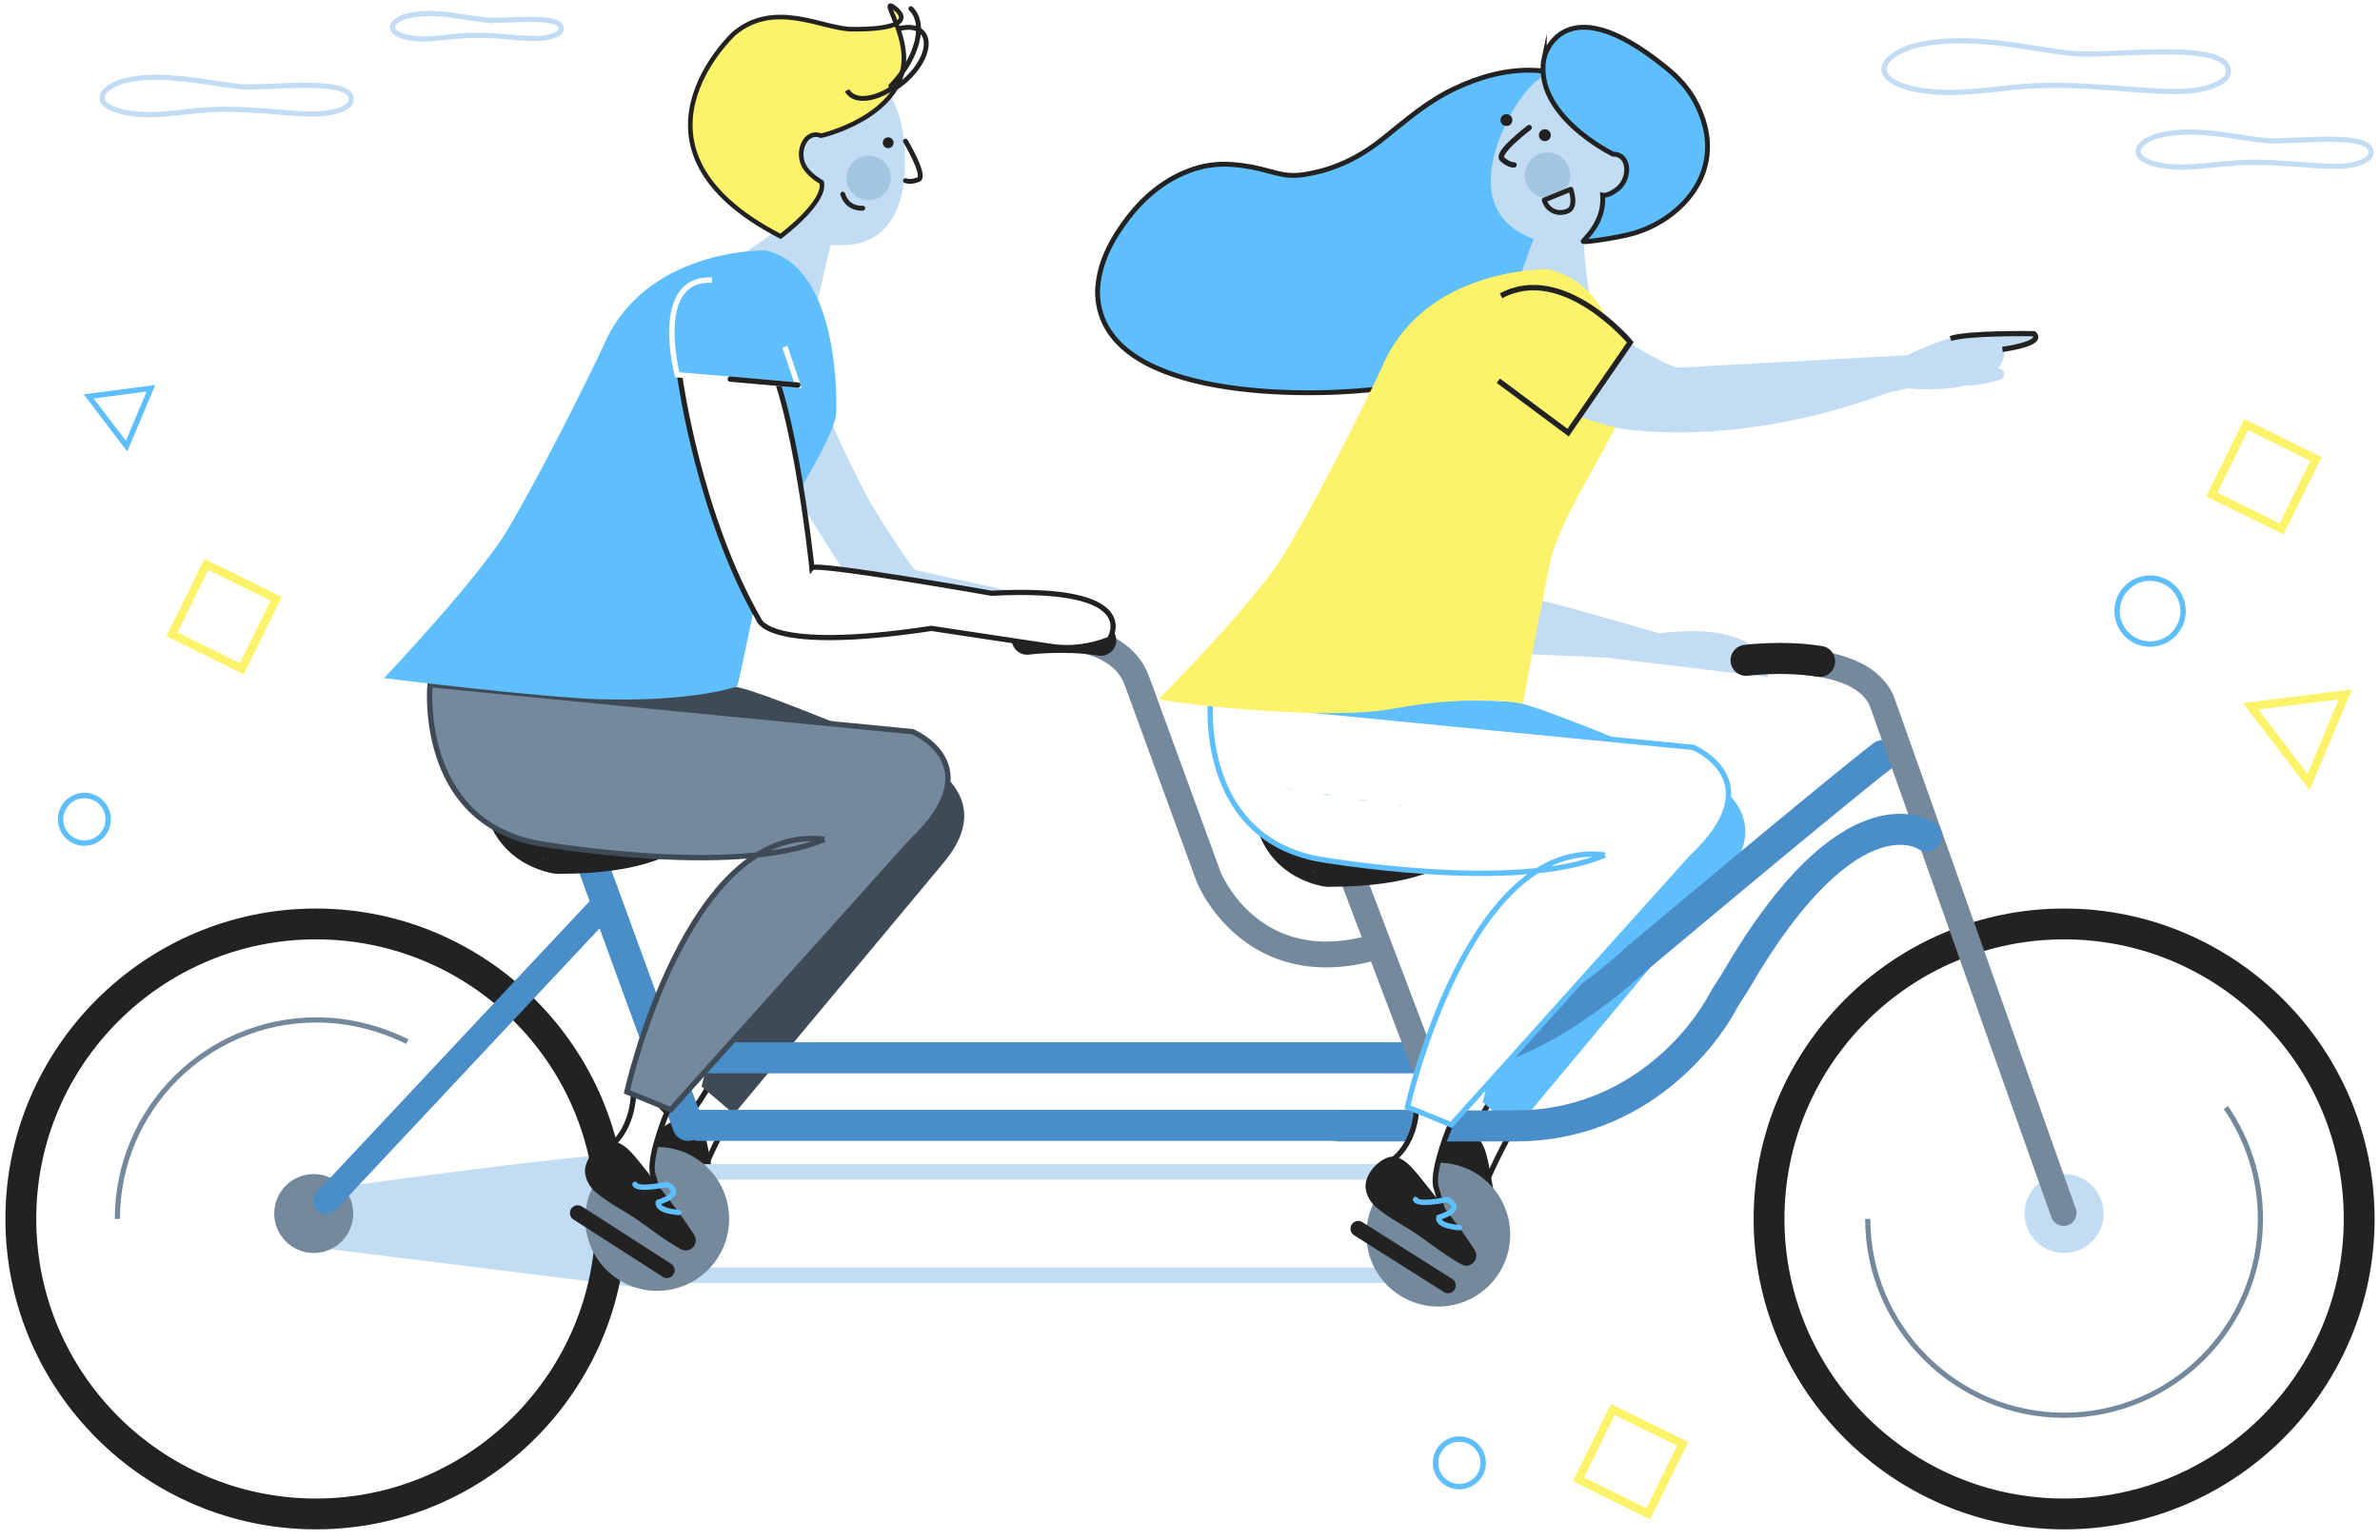 <?xml version="1.0" encoding="UTF-8" standalone="no"?>

<svg id="Livello_1" xmlns="http://www.w3.org/2000/svg" xmlns:xlink="http://www.w3.org/1999/xlink" viewBox="0 0 440 284.7">
  <style>
    .st1{fill:#c1dcf3}.st2{fill:#fff;stroke:#222;stroke-width:.991;stroke-miterlimit:10}.st3{fill:#222}.st5{fill:#5fbffd}.st6,.st7{stroke-linecap:round;stroke-linejoin:round}.st6{fill:none;stroke-miterlimit:10;stroke:#498dc9;stroke-width:5.736}.st7{stroke:#222;stroke-width:5.572}.st7,.st8,.st9{fill:none;stroke-miterlimit:10}.st8{stroke-linecap:round;stroke-linejoin:round;stroke:#75899d;stroke-width:4.78}.st9{stroke:#c1dcf3;stroke-width:2.868}.st10{fill:#75899d}.st14,.st16,.st17,.st19{fill:none;stroke:#75899d;stroke-width:.956;stroke-miterlimit:10}.st16,.st17,.st19{stroke:#222;stroke-width:5.736;stroke-linecap:round;stroke-linejoin:round}.st17,.st19{stroke-width:2.868}.st19{stroke:#5fbffd;stroke-width:.991}.st30{fill:#a2c6e0}.st41{fill:none;stroke:#c1dcf3;stroke-width:.956;stroke-miterlimit:10}.st42,.st49,.st50{stroke-linecap:round;stroke-miterlimit:10}.st42{stroke-linejoin:round;fill:none;stroke:#222;stroke-width:.901}.st49,.st50{fill:#fff;stroke:#fcf36a;stroke-width:1.536}.st50{fill:none;stroke:#5fbffd;stroke-width:1.002}
  </style>
  <pattern x="-426" y="-1198.6" width="319.2" height="318" patternUnits="userSpaceOnUse" id="dot_azzurro" viewBox="0 -318 319.2 318" overflow="visible">
    <path fill="none" d="M0-318h319.2V0H0z"/>
    <path class="st1" d="M12-308.9c.7 0 1.3-.6 1.3-1.3s-.6-1.3-1.3-1.3c-.7 0-1.3.6-1.3 1.3s.6 1.3 1.3 1.3zM26.4-308.9c.7 0 1.3-.6 1.3-1.3s-.6-1.3-1.3-1.3c-.7 0-1.3.6-1.3 1.3s.6 1.3 1.3 1.3zM40.8-308.9c.7 0 1.3-.6 1.3-1.3s-.6-1.3-1.3-1.3c-.7 0-1.3.6-1.3 1.3s.6 1.3 1.3 1.3z"/>
    <circle class="st1" cx="55.2" cy="-310.2" r="1.3"/>
    <path class="st1" d="M69.6-308.9c.7 0 1.3-.6 1.3-1.3s-.6-1.3-1.3-1.3c-.7 0-1.3.6-1.3 1.3s.6 1.3 1.3 1.3zM84-308.9c.7 0 1.3-.6 1.3-1.3s-.6-1.3-1.3-1.3c-.7 0-1.3.6-1.3 1.3s.6 1.3 1.3 1.3zM98.4-308.9c.7 0 1.3-.6 1.3-1.3s-.6-1.3-1.3-1.3c-.7 0-1.3.6-1.3 1.3s.6 1.3 1.3 1.3zM112.8-308.9c.7 0 1.3-.6 1.3-1.3s-.6-1.3-1.3-1.3c-.7 0-1.3.6-1.3 1.3s.6 1.3 1.3 1.3z"/>
    <circle class="st1" cx="127.2" cy="-310.2" r="1.3"/>
    <path class="st1" d="M141.6-308.9c.7 0 1.3-.6 1.3-1.3s-.6-1.3-1.3-1.3c-.7 0-1.3.6-1.3 1.3s.6 1.3 1.3 1.3zM156-308.9c.7 0 1.3-.6 1.3-1.3s-.6-1.3-1.3-1.3c-.7 0-1.3.6-1.3 1.3s.6 1.3 1.3 1.3zM170.4-308.9c.7 0 1.3-.6 1.3-1.3s-.6-1.3-1.3-1.3c-.7 0-1.3.6-1.3 1.3s.6 1.3 1.3 1.3zM184.8-308.9c.7 0 1.3-.6 1.3-1.3s-.6-1.3-1.3-1.3c-.7 0-1.3.6-1.3 1.3s.6 1.3 1.3 1.3z"/>
    <circle class="st1" cx="199.2" cy="-310.2" r="1.3"/>
    <path class="st1" d="M213.6-308.9c.7 0 1.3-.6 1.3-1.3s-.6-1.3-1.3-1.3c-.7 0-1.3.6-1.3 1.3s.6 1.3 1.3 1.3zM228-308.9c.7 0 1.3-.6 1.3-1.3s-.6-1.3-1.3-1.3c-.7 0-1.3.6-1.3 1.3s.6 1.3 1.3 1.3zM242.4-308.9c.7 0 1.3-.6 1.3-1.3s-.6-1.3-1.3-1.3c-.7 0-1.3.6-1.3 1.3s.6 1.3 1.3 1.3zM256.8-308.9c.7 0 1.3-.6 1.3-1.3s-.6-1.3-1.3-1.3c-.7 0-1.3.6-1.3 1.3s.6 1.3 1.3 1.3z"/>
    <circle class="st1" cx="271.2" cy="-310.2" r="1.3"/>
    <path class="st1" d="M285.6-308.9c.7 0 1.3-.6 1.3-1.3s-.6-1.3-1.3-1.3c-.7 0-1.3.6-1.3 1.3s.6 1.3 1.3 1.3zM300-308.9c.7 0 1.3-.6 1.3-1.3s-.6-1.3-1.3-1.3c-.7 0-1.3.6-1.3 1.3s.6 1.3 1.3 1.3zM314.4-308.9c.7 0 1.3-.6 1.3-1.3s-.6-1.3-1.3-1.3c-.7 0-1.3.6-1.3 1.3s.6 1.3 1.3 1.3zM4.8-294.5c.7 0 1.3-.6 1.3-1.3s-.6-1.3-1.3-1.3c-.7 0-1.3.6-1.3 1.3s.6 1.3 1.3 1.3z"/>
    <circle class="st1" cx="19.2" cy="-295.8" r="1.3"/>
    <path class="st1" d="M33.6-294.5c.7 0 1.3-.6 1.3-1.3s-.6-1.3-1.3-1.3c-.7 0-1.3.6-1.3 1.3s.6 1.3 1.3 1.3zM48-294.5c.7 0 1.3-.6 1.3-1.3s-.6-1.3-1.3-1.3c-.7 0-1.3.6-1.3 1.3s.6 1.3 1.3 1.3zM62.4-294.5c.7 0 1.3-.6 1.3-1.3s-.6-1.3-1.3-1.3c-.7 0-1.3.6-1.3 1.3s.6 1.3 1.3 1.3zM76.8-294.5c.7 0 1.3-.6 1.3-1.3s-.6-1.3-1.3-1.3c-.7 0-1.3.6-1.3 1.3s.6 1.3 1.3 1.3z"/>
    <circle class="st1" cx="91.2" cy="-295.8" r="1.3"/>
    <path class="st1" d="M105.6-294.5c.7 0 1.3-.6 1.3-1.3s-.6-1.3-1.3-1.3c-.7 0-1.3.6-1.3 1.3s.6 1.3 1.3 1.3zM120-294.5c.7 0 1.3-.6 1.3-1.3s-.6-1.3-1.3-1.3c-.7 0-1.3.6-1.3 1.3s.6 1.3 1.3 1.3zM134.4-294.5c.7 0 1.3-.6 1.3-1.3s-.6-1.3-1.3-1.3c-.7 0-1.3.6-1.3 1.3s.6 1.3 1.3 1.3zM148.8-294.5c.7 0 1.3-.6 1.3-1.3s-.6-1.3-1.3-1.3c-.7 0-1.3.6-1.3 1.3s.6 1.3 1.3 1.3z"/>
    <circle class="st1" cx="163.2" cy="-295.8" r="1.3"/>
    <path class="st1" d="M177.6-294.5c.7 0 1.3-.6 1.3-1.3s-.6-1.3-1.3-1.3c-.7 0-1.3.6-1.3 1.3s.6 1.3 1.3 1.3zM192-294.5c.7 0 1.3-.6 1.3-1.3s-.6-1.3-1.3-1.3c-.7 0-1.3.6-1.3 1.3s.6 1.3 1.3 1.3zM206.4-294.5c.7 0 1.3-.6 1.3-1.3s-.6-1.3-1.3-1.3c-.7 0-1.3.6-1.3 1.3s.6 1.3 1.3 1.3zM220.8-294.5c.7 0 1.3-.6 1.3-1.3s-.6-1.3-1.3-1.3c-.7 0-1.3.6-1.3 1.3s.6 1.3 1.3 1.3z"/>
    <circle class="st1" cx="235.2" cy="-295.8" r="1.3"/>
    <path class="st1" d="M249.6-294.5c.7 0 1.3-.6 1.3-1.3s-.6-1.3-1.3-1.3c-.7 0-1.3.6-1.3 1.3s.6 1.3 1.3 1.3zM264-294.5c.7 0 1.3-.6 1.3-1.3s-.6-1.3-1.3-1.3c-.7 0-1.3.6-1.3 1.3s.6 1.3 1.3 1.3zM278.4-294.5c.7 0 1.3-.6 1.3-1.3s-.6-1.3-1.3-1.3c-.7 0-1.3.6-1.3 1.3s.6 1.3 1.3 1.3zM292.8-294.5c.7 0 1.3-.6 1.3-1.3s-.6-1.3-1.3-1.3c-.7 0-1.3.6-1.3 1.3s.6 1.3 1.3 1.3z"/>
    <circle class="st1" cx="307.2" cy="-295.8" r="1.3"/>
    <path class="st1" d="M12-280.1c.7 0 1.3-.6 1.3-1.3 0-.7-.6-1.3-1.3-1.3-.7 0-1.3.6-1.3 1.3 0 .7.6 1.3 1.3 1.3zM26.4-280.1c.7 0 1.3-.6 1.3-1.3 0-.7-.6-1.3-1.3-1.3-.7 0-1.3.6-1.3 1.3 0 .7.6 1.3 1.3 1.3zM40.8-280.1c.7 0 1.3-.6 1.3-1.3 0-.7-.6-1.3-1.3-1.3-.7 0-1.3.6-1.3 1.3 0 .7.6 1.3 1.3 1.3zM55.2-280.1c.7 0 1.3-.6 1.3-1.3 0-.7-.6-1.3-1.3-1.3s-1.3.6-1.3 1.3c0 .7.6 1.3 1.3 1.3zM69.6-280.1c.7 0 1.3-.6 1.3-1.3 0-.7-.6-1.3-1.3-1.3-.7 0-1.3.6-1.3 1.3 0 .7.6 1.3 1.3 1.3zM84-280.1c.7 0 1.3-.6 1.3-1.3 0-.7-.6-1.3-1.3-1.3-.7 0-1.3.6-1.3 1.3 0 .7.6 1.3 1.3 1.3zM98.4-280.1c.7 0 1.3-.6 1.3-1.3 0-.7-.6-1.3-1.3-1.3-.7 0-1.3.6-1.3 1.3 0 .7.6 1.3 1.3 1.3zM112.8-280.1c.7 0 1.3-.6 1.3-1.3 0-.7-.6-1.3-1.3-1.3-.7 0-1.3.6-1.3 1.3 0 .7.6 1.3 1.3 1.3zM127.2-280.1c.7 0 1.3-.6 1.3-1.3 0-.7-.6-1.3-1.3-1.3s-1.3.6-1.3 1.3c0 .7.6 1.3 1.3 1.3zM141.6-280.1c.7 0 1.3-.6 1.3-1.3 0-.7-.6-1.3-1.3-1.3-.7 0-1.3.6-1.3 1.3 0 .7.6 1.3 1.3 1.3zM156-280.1c.7 0 1.3-.6 1.3-1.3 0-.7-.6-1.3-1.3-1.3-.7 0-1.3.6-1.3 1.3 0 .7.6 1.3 1.3 1.3zM170.4-280.1c.7 0 1.3-.6 1.3-1.3 0-.7-.6-1.3-1.3-1.3-.7 0-1.3.6-1.3 1.3 0 .7.6 1.3 1.3 1.3zM184.8-280.1c.7 0 1.3-.6 1.3-1.3 0-.7-.6-1.3-1.3-1.3-.7 0-1.3.6-1.3 1.3 0 .7.6 1.3 1.3 1.3zM199.2-280.1c.7 0 1.3-.6 1.3-1.3 0-.7-.6-1.3-1.3-1.3s-1.3.6-1.3 1.3c0 .7.6 1.3 1.3 1.3zM213.6-280.1c.7 0 1.3-.6 1.3-1.3 0-.7-.6-1.3-1.3-1.3-.7 0-1.3.6-1.3 1.3 0 .7.6 1.3 1.3 1.3zM228-280.1c.7 0 1.3-.6 1.3-1.3 0-.7-.6-1.3-1.3-1.3-.7 0-1.3.6-1.3 1.3 0 .7.6 1.3 1.3 1.3zM242.4-280.1c.7 0 1.3-.6 1.3-1.3 0-.7-.6-1.3-1.3-1.3-.7 0-1.3.6-1.3 1.3 0 .7.6 1.3 1.3 1.3zM256.8-280.1c.7 0 1.3-.6 1.3-1.3 0-.7-.6-1.3-1.3-1.3-.7 0-1.3.6-1.3 1.3 0 .7.6 1.3 1.3 1.3zM271.2-280.1c.7 0 1.3-.6 1.3-1.3 0-.7-.6-1.3-1.3-1.3-.7 0-1.3.6-1.3 1.3 0 .7.6 1.3 1.3 1.3zM285.6-280.1c.7 0 1.3-.6 1.3-1.3 0-.7-.6-1.3-1.3-1.3-.7 0-1.3.6-1.3 1.3 0 .7.6 1.3 1.3 1.3zM300-280.1c.7 0 1.3-.6 1.3-1.3 0-.7-.6-1.3-1.3-1.3-.7 0-1.3.6-1.3 1.3 0 .7.6 1.3 1.3 1.3zM314.4-280.1c.7 0 1.3-.6 1.3-1.3 0-.7-.6-1.3-1.3-1.3-.7 0-1.3.6-1.3 1.3 0 .7.6 1.3 1.3 1.3zM4.8-265.7c.7 0 1.3-.6 1.3-1.3 0-.7-.6-1.3-1.3-1.3-.7 0-1.3.6-1.3 1.3 0 .7.6 1.3 1.3 1.3zM19.2-265.7c.7 0 1.3-.6 1.3-1.3 0-.7-.6-1.3-1.3-1.3-.7 0-1.3.6-1.3 1.3 0 .7.6 1.3 1.3 1.3zM33.6-265.7c.7 0 1.3-.6 1.3-1.3 0-.7-.6-1.3-1.3-1.3-.7 0-1.3.6-1.3 1.3 0 .7.6 1.3 1.3 1.3zM48-265.7c.7 0 1.3-.6 1.3-1.3 0-.7-.6-1.3-1.3-1.3-.7 0-1.3.6-1.3 1.3 0 .7.6 1.3 1.3 1.3zM62.4-265.7c.7 0 1.3-.6 1.3-1.3 0-.7-.6-1.3-1.3-1.3-.7 0-1.3.6-1.3 1.3 0 .7.6 1.3 1.3 1.3zM76.8-265.7c.7 0 1.3-.6 1.3-1.3 0-.7-.6-1.3-1.3-1.3-.7 0-1.3.6-1.3 1.3 0 .7.6 1.3 1.3 1.3zM91.2-265.7c.7 0 1.3-.6 1.3-1.3 0-.7-.6-1.3-1.3-1.3s-1.3.6-1.3 1.3c0 .7.6 1.3 1.3 1.3zM105.6-265.7c.7 0 1.3-.6 1.3-1.3 0-.7-.6-1.3-1.3-1.3-.7 0-1.3.6-1.3 1.3 0 .7.6 1.3 1.3 1.3zM120-265.7c.7 0 1.3-.6 1.3-1.3 0-.7-.6-1.3-1.3-1.3-.7 0-1.3.6-1.3 1.3 0 .7.6 1.3 1.3 1.3zM134.4-265.7c.7 0 1.3-.6 1.3-1.3 0-.7-.6-1.3-1.3-1.3-.7 0-1.3.6-1.3 1.3 0 .7.6 1.3 1.3 1.3zM148.8-265.7c.7 0 1.3-.6 1.3-1.3 0-.7-.6-1.3-1.3-1.3-.7 0-1.3.6-1.3 1.3 0 .7.6 1.3 1.3 1.3zM163.2-265.7c.7 0 1.3-.6 1.3-1.3 0-.7-.6-1.3-1.3-1.3s-1.3.6-1.3 1.3c0 .7.6 1.3 1.3 1.3zM177.6-265.7c.7 0 1.3-.6 1.3-1.3 0-.7-.6-1.3-1.3-1.3-.7 0-1.3.6-1.3 1.3 0 .7.6 1.3 1.3 1.3zM192-265.7c.7 0 1.3-.6 1.3-1.3 0-.7-.6-1.3-1.3-1.3-.7 0-1.3.6-1.3 1.3 0 .7.6 1.3 1.3 1.3zM206.4-265.7c.7 0 1.3-.6 1.3-1.3 0-.7-.6-1.3-1.3-1.3-.7 0-1.3.6-1.3 1.3 0 .7.6 1.3 1.3 1.3zM220.8-265.7c.7 0 1.3-.6 1.3-1.3 0-.7-.6-1.3-1.3-1.3-.7 0-1.3.6-1.3 1.3 0 .7.6 1.3 1.3 1.3zM235.2-265.7c.7 0 1.3-.6 1.3-1.3 0-.7-.6-1.3-1.3-1.3s-1.3.6-1.3 1.3c0 .7.6 1.3 1.3 1.3zM249.6-265.7c.7 0 1.3-.6 1.3-1.3 0-.7-.6-1.3-1.3-1.3-.7 0-1.3.6-1.3 1.3 0 .7.6 1.3 1.3 1.3zM264-265.7c.7 0 1.3-.6 1.3-1.3 0-.7-.6-1.3-1.3-1.3-.7 0-1.3.6-1.3 1.3 0 .7.6 1.3 1.3 1.3zM278.4-265.7c.7 0 1.3-.6 1.3-1.3 0-.7-.6-1.3-1.3-1.3-.7 0-1.3.6-1.3 1.3 0 .7.6 1.3 1.3 1.3zM292.8-265.7c.7 0 1.3-.6 1.3-1.3 0-.7-.6-1.3-1.3-1.3-.7 0-1.3.6-1.3 1.3 0 .7.6 1.3 1.3 1.3zM307.2-265.7c.7 0 1.3-.6 1.3-1.3 0-.7-.6-1.3-1.3-1.3-.7 0-1.3.6-1.3 1.3 0 .7.6 1.3 1.3 1.3zM12-251.3c.7 0 1.3-.6 1.3-1.3 0-.7-.6-1.3-1.3-1.3-.7 0-1.3.6-1.3 1.3 0 .7.6 1.3 1.3 1.3zM26.4-251.3c.7 0 1.3-.6 1.3-1.3 0-.7-.6-1.3-1.3-1.3-.7 0-1.3.6-1.3 1.3 0 .7.6 1.3 1.3 1.3zM40.8-251.3c.7 0 1.3-.6 1.3-1.3 0-.7-.6-1.3-1.3-1.3-.7 0-1.3.6-1.3 1.3 0 .7.6 1.3 1.3 1.3zM55.2-251.3c.7 0 1.3-.6 1.3-1.3 0-.7-.6-1.3-1.3-1.3s-1.3.6-1.3 1.3c0 .7.6 1.3 1.3 1.3zM69.6-251.3c.7 0 1.3-.6 1.3-1.3 0-.7-.6-1.3-1.3-1.3-.7 0-1.3.6-1.3 1.3 0 .7.6 1.3 1.3 1.3zM84-251.3c.7 0 1.3-.6 1.3-1.3 0-.7-.6-1.3-1.3-1.3-.7 0-1.3.6-1.3 1.3 0 .7.6 1.3 1.3 1.3zM98.4-251.3c.7 0 1.3-.6 1.3-1.3 0-.7-.6-1.3-1.3-1.3-.7 0-1.3.6-1.3 1.3 0 .7.6 1.3 1.3 1.3zM112.8-251.3c.7 0 1.3-.6 1.3-1.3 0-.7-.6-1.3-1.3-1.3-.7 0-1.3.6-1.3 1.3 0 .7.6 1.3 1.3 1.3zM127.2-251.3c.7 0 1.3-.6 1.3-1.3 0-.7-.6-1.3-1.3-1.3s-1.3.6-1.3 1.3c0 .7.6 1.3 1.3 1.3zM141.6-251.3c.7 0 1.3-.6 1.3-1.3 0-.7-.6-1.3-1.3-1.3-.7 0-1.3.6-1.3 1.3 0 .7.6 1.3 1.3 1.3zM156-251.3c.7 0 1.3-.6 1.3-1.3 0-.7-.6-1.3-1.3-1.3-.7 0-1.3.6-1.3 1.3 0 .7.6 1.3 1.3 1.3zM170.4-251.3c.7 0 1.3-.6 1.3-1.3 0-.7-.6-1.3-1.3-1.3-.7 0-1.3.6-1.3 1.3 0 .7.6 1.3 1.3 1.3zM184.8-251.3c.7 0 1.3-.6 1.3-1.3 0-.7-.6-1.3-1.3-1.3-.7 0-1.3.6-1.3 1.3 0 .7.6 1.3 1.3 1.3zM199.2-251.3c.7 0 1.3-.6 1.3-1.3 0-.7-.6-1.3-1.3-1.3s-1.3.6-1.3 1.3c0 .7.6 1.3 1.3 1.3zM213.6-251.3c.7 0 1.3-.6 1.3-1.3 0-.7-.6-1.3-1.3-1.3-.7 0-1.3.6-1.3 1.3 0 .7.6 1.3 1.3 1.3zM228-251.3c.7 0 1.3-.6 1.3-1.3 0-.7-.6-1.3-1.3-1.3-.7 0-1.3.6-1.3 1.3 0 .7.6 1.3 1.3 1.3zM242.4-251.3c.7 0 1.3-.6 1.3-1.3 0-.7-.6-1.3-1.3-1.3-.7 0-1.3.6-1.3 1.3 0 .7.6 1.3 1.3 1.3zM256.8-251.3c.7 0 1.3-.6 1.3-1.3 0-.7-.6-1.3-1.3-1.3-.7 0-1.3.6-1.3 1.3 0 .7.6 1.3 1.3 1.3zM271.2-251.3c.7 0 1.3-.6 1.3-1.3 0-.7-.6-1.3-1.3-1.3-.7 0-1.3.6-1.3 1.3 0 .7.6 1.3 1.3 1.3zM285.6-251.3c.7 0 1.3-.6 1.3-1.3 0-.7-.6-1.3-1.3-1.3-.7 0-1.3.6-1.3 1.3 0 .7.6 1.3 1.3 1.3zM300-251.3c.7 0 1.3-.6 1.3-1.3 0-.7-.6-1.3-1.3-1.3-.7 0-1.3.6-1.3 1.3 0 .7.6 1.3 1.3 1.3zM314.4-251.3c.7 0 1.3-.6 1.3-1.3 0-.7-.6-1.3-1.3-1.3-.7 0-1.3.6-1.3 1.3 0 .7.6 1.3 1.3 1.3zM4.8-236.9c.7 0 1.3-.6 1.3-1.3s-.6-1.3-1.3-1.3c-.7 0-1.3.6-1.3 1.3s.6 1.3 1.3 1.3z"/>
    <circle class="st1" cx="19.2" cy="-238.2" r="1.3"/>
    <path class="st1" d="M33.6-236.9c.7 0 1.3-.6 1.3-1.3s-.6-1.3-1.3-1.3c-.7 0-1.3.6-1.3 1.3s.6 1.3 1.3 1.3zM48-236.9c.7 0 1.3-.6 1.3-1.3s-.6-1.3-1.3-1.3c-.7 0-1.3.6-1.3 1.3s.6 1.3 1.3 1.3zM62.4-236.9c.7 0 1.3-.6 1.3-1.3s-.6-1.3-1.3-1.3c-.7 0-1.3.6-1.3 1.3s.6 1.3 1.3 1.3zM76.8-236.9c.7 0 1.3-.6 1.3-1.3s-.6-1.3-1.3-1.3c-.7 0-1.3.6-1.3 1.3s.6 1.3 1.3 1.3z"/>
    <circle class="st1" cx="91.2" cy="-238.2" r="1.3"/>
    <path class="st1" d="M105.6-236.9c.7 0 1.3-.6 1.3-1.3s-.6-1.3-1.3-1.3c-.7 0-1.3.6-1.3 1.3s.6 1.3 1.3 1.3zM120-236.9c.7 0 1.3-.6 1.3-1.3s-.6-1.3-1.3-1.3c-.7 0-1.3.6-1.3 1.3s.6 1.3 1.3 1.3zM134.4-236.9c.7 0 1.3-.6 1.3-1.3s-.6-1.3-1.3-1.3c-.7 0-1.3.6-1.3 1.3s.6 1.3 1.3 1.3zM148.8-236.9c.7 0 1.3-.6 1.3-1.3s-.6-1.3-1.3-1.3c-.7 0-1.3.6-1.3 1.3s.6 1.3 1.3 1.3z"/>
    <circle class="st1" cx="163.2" cy="-238.2" r="1.3"/>
    <path class="st1" d="M177.6-236.9c.7 0 1.3-.6 1.3-1.3s-.6-1.3-1.3-1.3c-.7 0-1.3.6-1.3 1.3s.6 1.3 1.3 1.3zM192-236.9c.7 0 1.3-.6 1.3-1.3s-.6-1.3-1.3-1.3c-.7 0-1.3.6-1.3 1.3s.6 1.3 1.3 1.3zM206.4-236.9c.7 0 1.3-.6 1.3-1.3s-.6-1.3-1.3-1.3c-.7 0-1.3.6-1.3 1.3s.6 1.3 1.3 1.3zM220.8-236.9c.7 0 1.3-.6 1.3-1.3s-.6-1.3-1.3-1.3c-.7 0-1.3.6-1.3 1.3s.6 1.3 1.3 1.3z"/>
    <circle class="st1" cx="235.2" cy="-238.2" r="1.3"/>
    <path class="st1" d="M249.6-236.9c.7 0 1.3-.6 1.3-1.3s-.6-1.3-1.3-1.3c-.7 0-1.3.6-1.3 1.3s.6 1.3 1.3 1.3zM264-236.9c.7 0 1.3-.6 1.3-1.3s-.6-1.3-1.3-1.3c-.7 0-1.3.6-1.3 1.3s.6 1.3 1.3 1.3zM278.4-236.9c.7 0 1.3-.6 1.3-1.3s-.6-1.3-1.3-1.3c-.7 0-1.3.6-1.3 1.3s.6 1.3 1.3 1.3zM292.8-236.9c.7 0 1.3-.6 1.3-1.3s-.6-1.3-1.3-1.3c-.7 0-1.3.6-1.3 1.3s.6 1.3 1.3 1.3z"/>
    <circle class="st1" cx="307.2" cy="-238.2" r="1.3"/>
    <path class="st1" d="M12-222.5c.7 0 1.3-.6 1.3-1.3 0-.7-.6-1.3-1.3-1.3-.7 0-1.3.6-1.3 1.3 0 .7.6 1.3 1.3 1.3zM26.4-222.5c.7 0 1.3-.6 1.3-1.3 0-.7-.6-1.3-1.3-1.3-.7 0-1.3.6-1.3 1.3 0 .7.6 1.3 1.3 1.3zM40.8-222.5c.7 0 1.3-.6 1.3-1.3 0-.7-.6-1.3-1.3-1.3-.7 0-1.3.6-1.3 1.3 0 .7.6 1.3 1.3 1.3z"/>
    <circle class="st1" cx="55.2" cy="-223.8" r="1.3"/>
    <path class="st1" d="M69.6-222.5c.7 0 1.3-.6 1.3-1.3 0-.7-.6-1.3-1.3-1.3-.7 0-1.3.6-1.3 1.3 0 .7.6 1.3 1.3 1.3zM84-222.5c.7 0 1.3-.6 1.3-1.3 0-.7-.6-1.3-1.3-1.3-.7 0-1.3.6-1.3 1.3 0 .7.6 1.3 1.3 1.3zM98.4-222.5c.7 0 1.3-.6 1.3-1.3 0-.7-.6-1.3-1.3-1.3-.7 0-1.3.6-1.3 1.3 0 .7.6 1.3 1.3 1.3zM112.8-222.5c.7 0 1.3-.6 1.3-1.3 0-.7-.6-1.3-1.3-1.3-.7 0-1.3.6-1.3 1.3 0 .7.6 1.3 1.3 1.3z"/>
    <circle class="st1" cx="127.2" cy="-223.8" r="1.3"/>
    <path class="st1" d="M141.6-222.5c.7 0 1.3-.6 1.3-1.3 0-.7-.6-1.3-1.3-1.3-.7 0-1.3.6-1.3 1.3 0 .7.6 1.3 1.3 1.3zM156-222.5c.7 0 1.3-.6 1.3-1.3 0-.7-.6-1.3-1.3-1.3-.7 0-1.3.6-1.3 1.3 0 .7.6 1.3 1.3 1.3zM170.4-222.5c.7 0 1.3-.6 1.3-1.3 0-.7-.6-1.3-1.3-1.3-.7 0-1.3.6-1.3 1.3 0 .7.6 1.3 1.3 1.3zM184.8-222.5c.7 0 1.3-.6 1.3-1.3 0-.7-.6-1.3-1.3-1.3-.7 0-1.3.6-1.3 1.3 0 .7.6 1.3 1.3 1.3z"/>
    <circle class="st1" cx="199.2" cy="-223.8" r="1.3"/>
    <path class="st1" d="M213.6-222.5c.7 0 1.3-.6 1.3-1.3 0-.7-.6-1.3-1.3-1.3-.7 0-1.3.6-1.3 1.3 0 .7.6 1.3 1.3 1.3zM228-222.5c.7 0 1.3-.6 1.3-1.3 0-.7-.6-1.3-1.3-1.3-.7 0-1.3.6-1.3 1.3 0 .7.6 1.3 1.3 1.3zM242.4-222.5c.7 0 1.3-.6 1.3-1.3 0-.7-.6-1.3-1.3-1.3-.7 0-1.3.6-1.3 1.3 0 .7.6 1.3 1.3 1.3zM256.8-222.5c.7 0 1.3-.6 1.3-1.3 0-.7-.6-1.3-1.3-1.3-.7 0-1.3.6-1.3 1.3 0 .7.6 1.3 1.3 1.3z"/>
    <circle class="st1" cx="271.2" cy="-223.8" r="1.3"/>
    <path class="st1" d="M285.6-222.5c.7 0 1.3-.6 1.3-1.3 0-.7-.6-1.3-1.3-1.3-.7 0-1.3.6-1.3 1.3 0 .7.6 1.3 1.3 1.3zM300-222.5c.7 0 1.3-.6 1.3-1.3 0-.7-.6-1.3-1.3-1.3-.7 0-1.3.6-1.3 1.3 0 .7.6 1.3 1.3 1.3zM314.4-222.5c.7 0 1.3-.6 1.3-1.3 0-.7-.6-1.3-1.3-1.3-.7 0-1.3.6-1.3 1.3 0 .7.6 1.3 1.3 1.3zM4.8-208.1c.7 0 1.3-.6 1.3-1.3 0-.7-.6-1.3-1.3-1.3-.7 0-1.3.6-1.3 1.3 0 .7.6 1.3 1.3 1.3zM19.2-208.1c.7 0 1.3-.6 1.3-1.3 0-.7-.6-1.3-1.3-1.3-.7 0-1.3.6-1.3 1.3 0 .7.6 1.3 1.3 1.3zM33.6-208.1c.7 0 1.3-.6 1.3-1.3 0-.7-.6-1.3-1.3-1.3-.7 0-1.3.6-1.3 1.3 0 .7.6 1.3 1.3 1.3zM48-208.1c.7 0 1.3-.6 1.3-1.3 0-.7-.6-1.3-1.3-1.3-.7 0-1.3.6-1.3 1.3 0 .7.6 1.3 1.3 1.3zM62.4-208.1c.7 0 1.3-.6 1.3-1.3 0-.7-.6-1.3-1.3-1.3-.7 0-1.3.6-1.3 1.3 0 .7.6 1.3 1.3 1.3zM76.8-208.1c.7 0 1.3-.6 1.3-1.3 0-.7-.6-1.3-1.3-1.3-.7 0-1.3.6-1.3 1.3 0 .7.6 1.3 1.3 1.3zM91.2-208.1c.7 0 1.3-.6 1.3-1.3 0-.7-.6-1.3-1.3-1.3s-1.3.6-1.3 1.3c0 .7.6 1.3 1.3 1.3zM105.6-208.1c.7 0 1.3-.6 1.3-1.3 0-.7-.6-1.3-1.3-1.3-.7 0-1.3.6-1.3 1.3 0 .7.6 1.3 1.3 1.3zM120-208.1c.7 0 1.3-.6 1.3-1.3 0-.7-.6-1.3-1.3-1.3-.7 0-1.3.6-1.3 1.3 0 .7.6 1.3 1.3 1.3zM134.4-208.1c.7 0 1.3-.6 1.3-1.3 0-.7-.6-1.3-1.3-1.3-.7 0-1.3.6-1.3 1.3 0 .7.6 1.3 1.3 1.3zM148.8-208.1c.7 0 1.3-.6 1.3-1.3 0-.7-.6-1.3-1.3-1.3-.7 0-1.3.6-1.3 1.3 0 .7.6 1.3 1.3 1.3zM163.2-208.1c.7 0 1.3-.6 1.3-1.3 0-.7-.6-1.3-1.3-1.3s-1.3.6-1.3 1.3c0 .7.6 1.3 1.3 1.3zM177.6-208.1c.7 0 1.3-.6 1.3-1.3 0-.7-.6-1.3-1.3-1.3-.7 0-1.3.6-1.3 1.3 0 .7.6 1.3 1.3 1.3zM192-208.1c.7 0 1.3-.6 1.3-1.3 0-.7-.6-1.3-1.3-1.3-.7 0-1.3.6-1.3 1.3 0 .7.6 1.3 1.3 1.3zM206.4-208.1c.7 0 1.3-.6 1.3-1.3 0-.7-.6-1.3-1.3-1.3-.7 0-1.3.6-1.3 1.3 0 .7.6 1.3 1.3 1.3zM220.8-208.1c.7 0 1.3-.6 1.3-1.3 0-.7-.6-1.3-1.3-1.3-.7 0-1.3.6-1.3 1.3 0 .7.6 1.3 1.3 1.3zM235.2-208.1c.7 0 1.3-.6 1.3-1.3 0-.7-.6-1.3-1.3-1.3s-1.3.6-1.3 1.3c0 .7.6 1.3 1.3 1.3zM249.6-208.1c.7 0 1.3-.6 1.3-1.3 0-.7-.6-1.3-1.3-1.3-.7 0-1.3.6-1.3 1.3 0 .7.6 1.3 1.3 1.3zM264-208.1c.7 0 1.3-.6 1.3-1.3 0-.7-.6-1.3-1.3-1.3-.7 0-1.3.6-1.3 1.3 0 .7.6 1.3 1.3 1.3zM278.4-208.1c.7 0 1.3-.6 1.3-1.3 0-.7-.6-1.3-1.3-1.3-.7 0-1.3.6-1.3 1.3 0 .7.6 1.3 1.3 1.3zM292.8-208.1c.7 0 1.3-.6 1.3-1.3 0-.7-.6-1.3-1.3-1.3-.7 0-1.3.6-1.3 1.3 0 .7.6 1.3 1.3 1.3zM307.2-208.1c.7 0 1.3-.6 1.3-1.3 0-.7-.6-1.3-1.3-1.3-.7 0-1.3.6-1.3 1.3 0 .7.6 1.3 1.3 1.3zM12-193.7c.7 0 1.3-.6 1.3-1.3 0-.7-.6-1.3-1.3-1.3-.7 0-1.3.6-1.3 1.3 0 .7.6 1.3 1.3 1.3zM26.4-193.7c.7 0 1.3-.6 1.3-1.3 0-.7-.6-1.3-1.3-1.3-.7 0-1.3.6-1.3 1.3 0 .7.6 1.3 1.3 1.3zM40.8-193.7c.7 0 1.3-.6 1.3-1.3 0-.7-.6-1.3-1.3-1.3-.7 0-1.3.6-1.3 1.3 0 .7.6 1.3 1.3 1.3zM55.2-193.7c.7 0 1.3-.6 1.3-1.3 0-.7-.6-1.3-1.3-1.3s-1.3.6-1.3 1.3c0 .7.6 1.3 1.3 1.3zM69.6-193.7c.7 0 1.3-.6 1.3-1.3 0-.7-.6-1.3-1.3-1.3-.7 0-1.3.6-1.3 1.3 0 .7.6 1.3 1.3 1.3zM84-193.7c.7 0 1.3-.6 1.3-1.3 0-.7-.6-1.3-1.3-1.3-.7 0-1.3.6-1.3 1.3 0 .7.6 1.3 1.3 1.3zM98.4-193.7c.7 0 1.3-.6 1.3-1.3 0-.7-.6-1.3-1.3-1.3-.7 0-1.3.6-1.3 1.3 0 .7.6 1.3 1.3 1.3zM112.8-193.7c.7 0 1.3-.6 1.3-1.3 0-.7-.6-1.3-1.3-1.3-.7 0-1.3.6-1.3 1.3 0 .7.6 1.3 1.3 1.3zM127.2-193.7c.7 0 1.3-.6 1.3-1.3 0-.7-.6-1.3-1.3-1.3s-1.3.6-1.3 1.3c0 .7.6 1.3 1.3 1.3zM141.6-193.7c.7 0 1.3-.6 1.3-1.3 0-.7-.6-1.3-1.3-1.3-.7 0-1.3.6-1.3 1.3 0 .7.6 1.3 1.3 1.3zM156-193.7c.7 0 1.3-.6 1.3-1.3 0-.7-.6-1.3-1.3-1.3-.7 0-1.3.6-1.3 1.3 0 .7.6 1.3 1.3 1.3zM170.4-193.7c.7 0 1.3-.6 1.3-1.3 0-.7-.6-1.3-1.3-1.3-.7 0-1.3.6-1.3 1.3 0 .7.6 1.3 1.3 1.3zM184.8-193.7c.7 0 1.3-.6 1.3-1.3 0-.7-.6-1.3-1.3-1.3-.7 0-1.3.6-1.3 1.3 0 .7.6 1.3 1.3 1.3zM199.2-193.7c.7 0 1.3-.6 1.3-1.3 0-.7-.6-1.3-1.3-1.3s-1.3.6-1.3 1.3c0 .7.6 1.3 1.3 1.3zM213.6-193.7c.7 0 1.3-.6 1.3-1.3 0-.7-.6-1.3-1.3-1.3-.7 0-1.3.6-1.3 1.3 0 .7.6 1.3 1.3 1.3zM228-193.7c.7 0 1.3-.6 1.3-1.3 0-.7-.6-1.3-1.3-1.3-.7 0-1.3.6-1.3 1.3 0 .7.6 1.3 1.3 1.3zM242.4-193.7c.7 0 1.3-.6 1.3-1.3 0-.7-.6-1.3-1.3-1.3-.7 0-1.3.6-1.3 1.3 0 .7.6 1.3 1.3 1.3zM256.8-193.7c.7 0 1.3-.6 1.3-1.3 0-.7-.6-1.3-1.3-1.3-.7 0-1.3.6-1.3 1.3 0 .7.6 1.3 1.3 1.3zM271.2-193.7c.7 0 1.3-.6 1.3-1.3 0-.7-.6-1.3-1.3-1.3-.7 0-1.3.6-1.3 1.3 0 .7.6 1.3 1.3 1.3zM285.6-193.7c.7 0 1.3-.6 1.3-1.3 0-.7-.6-1.3-1.3-1.3-.7 0-1.3.6-1.3 1.3 0 .7.6 1.3 1.3 1.3zM300-193.7c.7 0 1.3-.6 1.3-1.3 0-.7-.6-1.3-1.3-1.3-.7 0-1.3.6-1.3 1.3 0 .7.6 1.3 1.3 1.3zM314.4-193.7c.7 0 1.3-.6 1.3-1.3 0-.7-.6-1.3-1.3-1.3-.7 0-1.3.6-1.3 1.3 0 .7.6 1.3 1.3 1.3zM4.8-179.3c.7 0 1.3-.6 1.3-1.3 0-.7-.6-1.3-1.3-1.3-.7 0-1.3.6-1.3 1.3 0 .7.6 1.3 1.3 1.3zM19.2-179.3c.7 0 1.3-.6 1.3-1.3 0-.7-.6-1.3-1.3-1.3-.7 0-1.3.6-1.3 1.3 0 .7.6 1.3 1.3 1.3zM33.6-179.3c.7 0 1.3-.6 1.3-1.3 0-.7-.6-1.3-1.3-1.3-.7 0-1.3.6-1.3 1.3 0 .7.6 1.3 1.3 1.3zM48-179.3c.7 0 1.3-.6 1.3-1.3 0-.7-.6-1.3-1.3-1.3-.7 0-1.3.6-1.3 1.3 0 .7.6 1.3 1.3 1.3zM62.4-179.3c.7 0 1.3-.6 1.3-1.3 0-.7-.6-1.3-1.3-1.3-.7 0-1.3.6-1.3 1.3 0 .7.6 1.3 1.3 1.3zM76.8-179.3c.7 0 1.3-.6 1.3-1.3 0-.7-.6-1.3-1.3-1.3-.7 0-1.3.6-1.3 1.3 0 .7.6 1.3 1.3 1.3zM91.2-179.3c.7 0 1.3-.6 1.3-1.3 0-.7-.6-1.3-1.3-1.3s-1.3.6-1.3 1.3c0 .7.6 1.3 1.3 1.3zM105.6-179.3c.7 0 1.3-.6 1.3-1.3 0-.7-.6-1.3-1.3-1.3-.7 0-1.3.6-1.3 1.3 0 .7.6 1.3 1.3 1.3zM120-179.3c.7 0 1.3-.6 1.3-1.3 0-.7-.6-1.3-1.3-1.3-.7 0-1.3.6-1.3 1.3 0 .7.6 1.3 1.3 1.3zM134.4-179.3c.7 0 1.3-.6 1.3-1.3 0-.7-.6-1.3-1.3-1.3-.7 0-1.3.6-1.3 1.3 0 .7.6 1.3 1.3 1.3zM148.8-179.3c.7 0 1.3-.6 1.3-1.3 0-.7-.6-1.3-1.3-1.3-.7 0-1.3.6-1.3 1.3 0 .7.6 1.3 1.3 1.3zM163.2-179.3c.7 0 1.3-.6 1.3-1.3 0-.7-.6-1.3-1.3-1.3s-1.3.6-1.3 1.3c0 .7.6 1.3 1.3 1.3zM177.6-179.3c.7 0 1.3-.6 1.3-1.3 0-.7-.6-1.3-1.3-1.3-.7 0-1.3.6-1.3 1.3 0 .7.6 1.3 1.3 1.3zM192-179.3c.7 0 1.3-.6 1.3-1.3 0-.7-.6-1.3-1.3-1.3-.7 0-1.3.6-1.3 1.3 0 .7.6 1.3 1.3 1.3zM206.4-179.3c.7 0 1.3-.6 1.3-1.3 0-.7-.6-1.3-1.3-1.3-.7 0-1.3.6-1.3 1.3 0 .7.6 1.3 1.3 1.3zM220.8-179.3c.7 0 1.3-.6 1.3-1.3 0-.7-.6-1.3-1.3-1.3-.7 0-1.3.6-1.3 1.3 0 .7.6 1.3 1.3 1.3zM235.2-179.3c.7 0 1.3-.6 1.3-1.3 0-.7-.6-1.3-1.3-1.3s-1.3.6-1.3 1.3c0 .7.6 1.3 1.3 1.3zM249.6-179.3c.7 0 1.3-.6 1.3-1.3 0-.7-.6-1.3-1.3-1.3-.7 0-1.3.6-1.3 1.3 0 .7.6 1.3 1.3 1.3zM264-179.3c.7 0 1.3-.6 1.3-1.3 0-.7-.6-1.3-1.3-1.3-.7 0-1.3.6-1.3 1.3 0 .7.6 1.3 1.3 1.3zM278.4-179.3c.7 0 1.3-.6 1.3-1.3 0-.7-.6-1.3-1.3-1.3-.7 0-1.3.6-1.3 1.3 0 .7.6 1.3 1.3 1.3zM292.8-179.3c.7 0 1.3-.6 1.3-1.3 0-.7-.6-1.3-1.3-1.3-.7 0-1.3.6-1.3 1.3 0 .7.6 1.3 1.3 1.3zM307.2-179.3c.7 0 1.3-.6 1.3-1.3 0-.7-.6-1.3-1.3-1.3-.7 0-1.3.6-1.3 1.3 0 .7.6 1.3 1.3 1.3zM12-164.9c.7 0 1.3-.6 1.3-1.3s-.6-1.3-1.3-1.3c-.7 0-1.3.6-1.3 1.3s.6 1.3 1.3 1.3zM26.4-164.9c.7 0 1.3-.6 1.3-1.3s-.6-1.3-1.3-1.3c-.7 0-1.3.6-1.3 1.3s.6 1.3 1.3 1.3zM40.8-164.9c.7 0 1.3-.6 1.3-1.3s-.6-1.3-1.3-1.3c-.7 0-1.3.6-1.3 1.3s.6 1.3 1.3 1.3z"/>
    <circle class="st1" cx="55.2" cy="-166.2" r="1.3"/>
    <path class="st1" d="M69.6-164.9c.7 0 1.3-.6 1.3-1.3s-.6-1.3-1.3-1.3c-.7 0-1.3.6-1.3 1.3s.6 1.3 1.3 1.3zM84-164.9c.7 0 1.3-.6 1.3-1.3s-.6-1.3-1.3-1.3c-.7 0-1.3.6-1.3 1.3s.6 1.3 1.3 1.3zM98.4-164.9c.7 0 1.3-.6 1.3-1.3s-.6-1.3-1.3-1.3c-.7 0-1.3.6-1.3 1.3s.6 1.3 1.3 1.3zM112.8-164.9c.7 0 1.3-.6 1.3-1.3s-.6-1.3-1.3-1.3c-.7 0-1.3.6-1.3 1.3s.6 1.3 1.3 1.3z"/>
    <circle class="st1" cx="127.2" cy="-166.2" r="1.3"/>
    <path class="st1" d="M141.6-164.9c.7 0 1.3-.6 1.3-1.3s-.6-1.3-1.3-1.3c-.7 0-1.3.6-1.3 1.3s.6 1.3 1.3 1.3zM156-164.9c.7 0 1.3-.6 1.3-1.3s-.6-1.3-1.3-1.3c-.7 0-1.3.6-1.3 1.3s.6 1.3 1.3 1.3zM170.4-164.9c.7 0 1.3-.6 1.3-1.3s-.6-1.3-1.3-1.3c-.7 0-1.3.6-1.3 1.3s.6 1.3 1.3 1.3zM184.8-164.9c.7 0 1.3-.6 1.3-1.3s-.6-1.3-1.3-1.3c-.7 0-1.3.6-1.3 1.3s.6 1.3 1.3 1.3z"/>
    <circle class="st1" cx="199.2" cy="-166.2" r="1.3"/>
    <path class="st1" d="M213.6-164.9c.7 0 1.3-.6 1.3-1.3s-.6-1.3-1.3-1.3c-.7 0-1.3.6-1.3 1.3s.6 1.3 1.3 1.3zM228-164.9c.7 0 1.3-.6 1.3-1.3s-.6-1.3-1.3-1.3c-.7 0-1.3.6-1.3 1.3s.6 1.3 1.3 1.3zM242.4-164.9c.7 0 1.3-.6 1.3-1.3s-.6-1.3-1.3-1.3c-.7 0-1.3.6-1.3 1.3s.6 1.3 1.3 1.3zM256.8-164.9c.7 0 1.3-.6 1.3-1.3s-.6-1.3-1.3-1.3c-.7 0-1.3.6-1.3 1.3s.6 1.3 1.3 1.3z"/>
    <circle class="st1" cx="271.2" cy="-166.2" r="1.3"/>
    <path class="st1" d="M285.6-164.9c.7 0 1.3-.6 1.3-1.3s-.6-1.3-1.3-1.3c-.7 0-1.3.6-1.3 1.3s.6 1.3 1.3 1.3zM300-164.9c.7 0 1.3-.6 1.3-1.3s-.6-1.3-1.3-1.3c-.7 0-1.3.6-1.3 1.3s.6 1.3 1.3 1.3zM314.4-164.9c.7 0 1.3-.6 1.3-1.3s-.6-1.3-1.3-1.3c-.7 0-1.3.6-1.3 1.3s.6 1.3 1.3 1.3zM4.8-150.5c.7 0 1.3-.6 1.3-1.3 0-.7-.6-1.3-1.3-1.3-.7 0-1.3.6-1.3 1.3 0 .7.6 1.3 1.3 1.3z"/>
    <circle class="st1" cx="19.2" cy="-151.8" r="1.3"/>
    <path class="st1" d="M33.6-150.5c.7 0 1.3-.6 1.3-1.3 0-.7-.6-1.3-1.3-1.3-.7 0-1.3.6-1.3 1.3 0 .7.6 1.3 1.3 1.3zM48-150.5c.7 0 1.3-.6 1.3-1.3 0-.7-.6-1.3-1.3-1.3-.7 0-1.3.6-1.3 1.3 0 .7.6 1.3 1.3 1.3zM62.4-150.5c.7 0 1.3-.6 1.3-1.3 0-.7-.6-1.3-1.3-1.3-.7 0-1.3.6-1.3 1.3 0 .7.6 1.3 1.3 1.3zM76.8-150.5c.7 0 1.3-.6 1.3-1.3 0-.7-.6-1.3-1.3-1.3-.7 0-1.3.6-1.3 1.3 0 .7.6 1.3 1.3 1.3z"/>
    <circle class="st1" cx="91.2" cy="-151.8" r="1.3"/>
    <path class="st1" d="M105.6-150.5c.7 0 1.3-.6 1.3-1.3 0-.7-.6-1.3-1.3-1.3-.7 0-1.3.6-1.3 1.3 0 .7.6 1.3 1.3 1.3zM120-150.5c.7 0 1.3-.6 1.3-1.3 0-.7-.6-1.3-1.3-1.3-.7 0-1.3.6-1.3 1.3 0 .7.6 1.3 1.3 1.3zM134.4-150.5c.7 0 1.3-.6 1.3-1.3 0-.7-.6-1.3-1.3-1.3-.7 0-1.3.6-1.3 1.3 0 .7.6 1.3 1.3 1.3zM148.8-150.5c.7 0 1.3-.6 1.3-1.3 0-.7-.6-1.3-1.3-1.3-.7 0-1.3.6-1.3 1.3 0 .7.6 1.3 1.3 1.3z"/>
    <circle class="st1" cx="163.2" cy="-151.8" r="1.3"/>
    <path class="st1" d="M177.6-150.5c.7 0 1.3-.6 1.3-1.3 0-.7-.6-1.3-1.3-1.3-.7 0-1.3.6-1.3 1.3 0 .7.6 1.3 1.3 1.3zM192-150.5c.7 0 1.3-.6 1.3-1.3 0-.7-.6-1.3-1.3-1.3-.7 0-1.3.6-1.3 1.3 0 .7.6 1.3 1.3 1.3zM206.4-150.5c.7 0 1.3-.6 1.3-1.3 0-.7-.6-1.3-1.3-1.3-.7 0-1.3.6-1.3 1.3 0 .7.6 1.3 1.3 1.3zM220.8-150.5c.7 0 1.3-.6 1.3-1.3 0-.7-.6-1.3-1.3-1.3-.7 0-1.3.6-1.3 1.3 0 .7.6 1.3 1.3 1.3z"/>
    <circle class="st1" cx="235.2" cy="-151.8" r="1.3"/>
    <path class="st1" d="M249.6-150.5c.7 0 1.3-.6 1.3-1.3 0-.7-.6-1.3-1.3-1.3-.7 0-1.3.6-1.3 1.3 0 .7.6 1.3 1.3 1.3zM264-150.5c.7 0 1.3-.6 1.3-1.3 0-.7-.6-1.3-1.3-1.3-.7 0-1.3.6-1.3 1.3 0 .7.6 1.3 1.3 1.3zM278.4-150.5c.7 0 1.3-.6 1.3-1.3 0-.7-.6-1.3-1.3-1.3-.7 0-1.3.6-1.3 1.3 0 .7.6 1.3 1.3 1.3zM292.8-150.5c.7 0 1.3-.6 1.3-1.3 0-.7-.6-1.3-1.3-1.3-.7 0-1.3.6-1.3 1.3 0 .7.6 1.3 1.3 1.3z"/>
    <circle class="st1" cx="307.2" cy="-151.8" r="1.3"/>
    <path class="st1" d="M12-136.1c.7 0 1.3-.6 1.3-1.3 0-.7-.6-1.3-1.3-1.3-.7 0-1.3.6-1.3 1.3 0 .7.6 1.3 1.3 1.3zM26.4-136.1c.7 0 1.3-.6 1.3-1.3 0-.7-.6-1.3-1.3-1.3-.7 0-1.3.6-1.3 1.3 0 .7.6 1.3 1.3 1.3zM40.8-136.1c.7 0 1.3-.6 1.3-1.3 0-.7-.6-1.3-1.3-1.3-.7 0-1.3.6-1.3 1.3 0 .7.6 1.3 1.3 1.3zM55.2-136.1c.7 0 1.3-.6 1.3-1.3 0-.7-.6-1.3-1.3-1.3s-1.3.6-1.3 1.3c0 .7.6 1.3 1.3 1.3zM69.6-136.1c.7 0 1.3-.6 1.3-1.3 0-.7-.6-1.3-1.3-1.3-.7 0-1.3.6-1.3 1.3 0 .7.6 1.3 1.3 1.3zM84-136.1c.7 0 1.3-.6 1.3-1.3 0-.7-.6-1.3-1.3-1.3-.7 0-1.3.6-1.3 1.3 0 .7.6 1.3 1.3 1.3zM98.4-136.1c.7 0 1.3-.6 1.3-1.3 0-.7-.6-1.3-1.3-1.3-.7 0-1.3.6-1.3 1.3 0 .7.6 1.3 1.3 1.3zM112.8-136.1c.7 0 1.3-.6 1.3-1.3 0-.7-.6-1.3-1.3-1.3-.7 0-1.3.6-1.3 1.3 0 .7.6 1.3 1.3 1.3zM127.2-136.1c.7 0 1.3-.6 1.3-1.3 0-.7-.6-1.3-1.3-1.3s-1.3.6-1.3 1.3c0 .7.6 1.3 1.3 1.3zM141.6-136.1c.7 0 1.3-.6 1.3-1.3 0-.7-.6-1.3-1.3-1.3-.7 0-1.3.6-1.3 1.3 0 .7.6 1.3 1.3 1.3zM156-136.1c.7 0 1.3-.6 1.3-1.3 0-.7-.6-1.3-1.3-1.3-.7 0-1.3.6-1.3 1.3 0 .7.6 1.3 1.3 1.3zM170.4-136.1c.7 0 1.3-.6 1.3-1.3 0-.7-.6-1.3-1.3-1.3-.7 0-1.3.6-1.3 1.3 0 .7.6 1.3 1.3 1.3zM184.8-136.1c.7 0 1.3-.6 1.3-1.3 0-.7-.6-1.3-1.3-1.3-.7 0-1.3.6-1.3 1.3 0 .7.6 1.3 1.3 1.3zM199.2-136.1c.7 0 1.3-.6 1.3-1.3 0-.7-.6-1.3-1.3-1.3s-1.3.6-1.3 1.3c0 .7.6 1.3 1.3 1.3zM213.6-136.1c.7 0 1.3-.6 1.3-1.3 0-.7-.6-1.3-1.3-1.3-.7 0-1.3.6-1.3 1.3 0 .7.6 1.3 1.3 1.3zM228-136.1c.7 0 1.3-.6 1.3-1.3 0-.7-.6-1.3-1.3-1.3-.7 0-1.3.6-1.3 1.3 0 .7.6 1.3 1.3 1.3zM242.4-136.1c.7 0 1.3-.6 1.3-1.3 0-.7-.6-1.3-1.3-1.3-.7 0-1.3.6-1.3 1.3 0 .7.6 1.3 1.3 1.3zM256.8-136.1c.7 0 1.3-.6 1.3-1.3 0-.7-.6-1.3-1.3-1.3-.7 0-1.3.6-1.3 1.3 0 .7.6 1.3 1.3 1.3zM271.2-136.1c.7 0 1.3-.6 1.3-1.3 0-.7-.6-1.3-1.3-1.3-.7 0-1.3.6-1.3 1.3 0 .7.6 1.3 1.3 1.3zM285.6-136.1c.7 0 1.3-.6 1.3-1.3 0-.7-.6-1.3-1.3-1.3-.7 0-1.3.6-1.3 1.3 0 .7.6 1.3 1.3 1.3zM300-136.1c.7 0 1.3-.6 1.3-1.3 0-.7-.6-1.3-1.3-1.3-.7 0-1.3.6-1.3 1.3 0 .7.6 1.3 1.3 1.3zM314.4-136.1c.7 0 1.3-.6 1.3-1.3 0-.7-.6-1.3-1.3-1.3-.7 0-1.3.6-1.3 1.3 0 .7.6 1.3 1.3 1.3zM4.8-121.7c.7 0 1.3-.6 1.3-1.3 0-.7-.6-1.3-1.3-1.3-.7 0-1.3.6-1.3 1.3 0 .7.6 1.3 1.3 1.3zM19.2-121.7c.7 0 1.3-.6 1.3-1.3 0-.7-.6-1.3-1.3-1.3-.7 0-1.3.6-1.3 1.3 0 .7.6 1.3 1.3 1.3zM33.6-121.7c.7 0 1.3-.6 1.3-1.3 0-.7-.6-1.3-1.3-1.3-.7 0-1.3.6-1.3 1.3 0 .7.6 1.3 1.3 1.3zM48-121.7c.7 0 1.3-.6 1.3-1.3 0-.7-.6-1.3-1.3-1.3-.7 0-1.3.6-1.3 1.3 0 .7.6 1.3 1.3 1.3zM62.4-121.7c.7 0 1.3-.6 1.3-1.3 0-.7-.6-1.3-1.3-1.3-.7 0-1.3.6-1.3 1.3 0 .7.6 1.3 1.3 1.3zM76.8-121.7c.7 0 1.3-.6 1.3-1.3 0-.7-.6-1.3-1.3-1.3-.7 0-1.3.6-1.3 1.3 0 .7.6 1.3 1.3 1.3zM91.2-121.7c.7 0 1.3-.6 1.3-1.3 0-.7-.6-1.3-1.3-1.3s-1.3.6-1.3 1.3c0 .7.6 1.3 1.3 1.3zM105.6-121.7c.7 0 1.3-.6 1.3-1.3 0-.7-.6-1.3-1.3-1.3-.7 0-1.3.6-1.3 1.3 0 .7.6 1.3 1.3 1.3zM120-121.7c.7 0 1.3-.6 1.3-1.3 0-.7-.6-1.3-1.3-1.3-.7 0-1.3.6-1.3 1.3 0 .7.6 1.3 1.3 1.3zM134.4-121.7c.7 0 1.3-.6 1.3-1.3 0-.7-.6-1.3-1.3-1.3-.7 0-1.3.6-1.3 1.3 0 .7.6 1.3 1.3 1.3zM148.8-121.7c.7 0 1.3-.6 1.3-1.3 0-.7-.6-1.3-1.3-1.3-.7 0-1.3.6-1.3 1.3 0 .7.6 1.3 1.3 1.3zM163.2-121.7c.7 0 1.3-.6 1.3-1.3 0-.7-.6-1.3-1.3-1.3s-1.3.6-1.3 1.3c0 .7.6 1.3 1.3 1.3zM177.6-121.7c.7 0 1.3-.6 1.3-1.3 0-.7-.6-1.3-1.3-1.3-.7 0-1.3.6-1.3 1.3 0 .7.6 1.3 1.3 1.3zM192-121.7c.7 0 1.3-.6 1.3-1.3 0-.7-.6-1.3-1.3-1.3-.7 0-1.3.6-1.3 1.3 0 .7.6 1.3 1.3 1.3zM206.4-121.7c.7 0 1.3-.6 1.3-1.3 0-.7-.6-1.3-1.3-1.3-.7 0-1.3.6-1.3 1.3 0 .7.6 1.3 1.3 1.3zM220.8-121.7c.7 0 1.3-.6 1.3-1.3 0-.7-.6-1.3-1.3-1.3-.7 0-1.3.6-1.3 1.3 0 .7.6 1.3 1.3 1.3zM235.2-121.7c.7 0 1.3-.6 1.3-1.3 0-.7-.6-1.3-1.3-1.3s-1.3.6-1.3 1.3c0 .7.6 1.3 1.3 1.3zM249.6-121.7c.7 0 1.3-.6 1.3-1.3 0-.7-.6-1.3-1.3-1.3-.7 0-1.3.6-1.3 1.3 0 .7.6 1.3 1.3 1.3zM264-121.7c.7 0 1.3-.6 1.3-1.3 0-.7-.6-1.3-1.3-1.3-.7 0-1.3.6-1.3 1.3 0 .7.6 1.3 1.3 1.3zM278.4-121.7c.7 0 1.3-.6 1.3-1.3 0-.7-.6-1.3-1.3-1.3-.7 0-1.3.6-1.3 1.3 0 .7.6 1.3 1.3 1.3zM292.8-121.7c.7 0 1.3-.6 1.3-1.3 0-.7-.6-1.3-1.3-1.3-.7 0-1.3.6-1.3 1.3 0 .7.6 1.3 1.3 1.3zM307.2-121.7c.7 0 1.3-.6 1.3-1.3 0-.7-.6-1.3-1.3-1.3-.7 0-1.3.6-1.3 1.3 0 .7.6 1.3 1.3 1.3zM12-107.3c.7 0 1.3-.6 1.3-1.3 0-.7-.6-1.3-1.3-1.3-.7 0-1.3.6-1.3 1.3 0 .7.6 1.3 1.3 1.3zM26.4-107.3c.7 0 1.3-.6 1.3-1.3 0-.7-.6-1.3-1.3-1.3-.7 0-1.3.6-1.3 1.3 0 .7.6 1.3 1.3 1.3zM40.8-107.3c.7 0 1.3-.6 1.3-1.3 0-.7-.6-1.3-1.3-1.3-.7 0-1.3.6-1.3 1.3 0 .7.6 1.3 1.3 1.3zM55.2-107.3c.7 0 1.3-.6 1.3-1.3 0-.7-.6-1.3-1.3-1.3s-1.3.6-1.3 1.3c0 .7.6 1.3 1.3 1.3zM69.6-107.3c.7 0 1.3-.6 1.3-1.3 0-.7-.6-1.3-1.3-1.3-.7 0-1.3.6-1.3 1.3 0 .7.6 1.3 1.3 1.3zM84-107.3c.7 0 1.3-.6 1.3-1.3 0-.7-.6-1.3-1.3-1.3-.7 0-1.3.6-1.3 1.3 0 .7.6 1.3 1.3 1.3zM98.4-107.3c.7 0 1.3-.6 1.3-1.3 0-.7-.6-1.3-1.3-1.3-.7 0-1.3.6-1.3 1.3 0 .7.6 1.3 1.3 1.3zM112.8-107.3c.7 0 1.3-.6 1.3-1.3 0-.7-.6-1.3-1.3-1.3-.7 0-1.3.6-1.3 1.3 0 .7.6 1.3 1.3 1.3zM127.2-107.3c.7 0 1.3-.6 1.3-1.3 0-.7-.6-1.3-1.3-1.3s-1.3.6-1.3 1.3c0 .7.6 1.3 1.3 1.3zM141.6-107.3c.7 0 1.3-.6 1.3-1.3 0-.7-.6-1.3-1.3-1.3-.7 0-1.3.6-1.3 1.3 0 .7.6 1.3 1.3 1.3zM156-107.3c.7 0 1.3-.6 1.3-1.3 0-.7-.6-1.3-1.3-1.3-.7 0-1.3.6-1.3 1.3 0 .7.6 1.3 1.3 1.3zM170.4-107.3c.7 0 1.3-.6 1.3-1.3 0-.7-.6-1.3-1.3-1.3-.7 0-1.3.6-1.3 1.3 0 .7.6 1.3 1.3 1.3zM184.8-107.3c.7 0 1.3-.6 1.3-1.3 0-.7-.6-1.3-1.3-1.3-.7 0-1.3.6-1.3 1.3 0 .7.6 1.3 1.3 1.3zM199.2-107.3c.7 0 1.3-.6 1.3-1.3 0-.7-.6-1.3-1.3-1.3s-1.3.6-1.3 1.3c0 .7.6 1.3 1.3 1.3zM213.6-107.3c.7 0 1.3-.6 1.3-1.3 0-.7-.6-1.3-1.3-1.3-.7 0-1.3.6-1.3 1.3 0 .7.6 1.3 1.3 1.3zM228-107.3c.7 0 1.3-.6 1.3-1.3 0-.7-.6-1.3-1.3-1.3-.7 0-1.3.6-1.3 1.3 0 .7.6 1.3 1.3 1.3zM242.4-107.3c.7 0 1.3-.6 1.3-1.3 0-.7-.6-1.3-1.3-1.3-.7 0-1.3.6-1.3 1.3 0 .7.6 1.3 1.3 1.3zM256.8-107.3c.7 0 1.3-.6 1.3-1.3 0-.7-.6-1.3-1.3-1.3-.7 0-1.3.6-1.3 1.3 0 .7.6 1.3 1.3 1.3zM271.2-107.3c.7 0 1.3-.6 1.3-1.3 0-.7-.6-1.3-1.3-1.3-.7 0-1.3.6-1.3 1.3 0 .7.6 1.3 1.3 1.3zM285.6-107.3c.7 0 1.3-.6 1.3-1.3 0-.7-.6-1.3-1.3-1.3-.7 0-1.3.6-1.3 1.3 0 .7.6 1.3 1.3 1.3zM300-107.3c.7 0 1.3-.6 1.3-1.3 0-.7-.6-1.3-1.3-1.3-.7 0-1.3.6-1.3 1.3 0 .7.6 1.3 1.3 1.3zM314.4-107.3c.7 0 1.3-.6 1.3-1.3 0-.7-.6-1.3-1.3-1.3-.7 0-1.3.6-1.3 1.3 0 .7.6 1.3 1.3 1.3zM4.8-92.9c.7 0 1.3-.6 1.3-1.3 0-.7-.6-1.3-1.3-1.3-.7 0-1.3.6-1.3 1.3 0 .7.6 1.3 1.3 1.3z"/>
    <circle class="st1" cx="19.2" cy="-94.2" r="1.3"/>
    <path class="st1" d="M33.6-92.9c.7 0 1.3-.6 1.3-1.3 0-.7-.6-1.3-1.3-1.3-.7 0-1.3.6-1.3 1.3 0 .7.6 1.3 1.3 1.3zM48-92.9c.7 0 1.3-.6 1.3-1.3 0-.7-.6-1.3-1.3-1.3-.7 0-1.3.6-1.3 1.3 0 .7.6 1.3 1.3 1.3zM62.4-92.9c.7 0 1.3-.6 1.3-1.3 0-.7-.6-1.3-1.3-1.3-.7 0-1.3.6-1.3 1.3 0 .7.6 1.3 1.3 1.3zM76.8-92.9c.7 0 1.3-.6 1.3-1.3 0-.7-.6-1.3-1.3-1.3-.7 0-1.3.6-1.3 1.3 0 .7.6 1.3 1.3 1.3z"/>
    <circle class="st1" cx="91.2" cy="-94.2" r="1.3"/>
    <path class="st1" d="M105.6-92.9c.7 0 1.3-.6 1.3-1.3 0-.7-.6-1.3-1.3-1.3-.7 0-1.3.6-1.3 1.3 0 .7.6 1.3 1.3 1.3zM120-92.9c.7 0 1.3-.6 1.3-1.3 0-.7-.6-1.3-1.3-1.3-.7 0-1.3.6-1.3 1.3 0 .7.6 1.3 1.3 1.3zM134.4-92.9c.7 0 1.3-.6 1.3-1.3 0-.7-.6-1.3-1.3-1.3-.7 0-1.3.6-1.3 1.3 0 .7.6 1.3 1.3 1.3zM148.8-92.9c.7 0 1.3-.6 1.3-1.3 0-.7-.6-1.3-1.3-1.3-.7 0-1.3.6-1.3 1.3 0 .7.6 1.3 1.3 1.3z"/>
    <circle class="st1" cx="163.2" cy="-94.2" r="1.3"/>
    <path class="st1" d="M177.6-92.9c.7 0 1.3-.6 1.3-1.3 0-.7-.6-1.3-1.3-1.3-.7 0-1.3.6-1.3 1.3 0 .7.6 1.3 1.3 1.3zM192-92.9c.7 0 1.3-.6 1.3-1.3 0-.7-.6-1.3-1.3-1.3-.7 0-1.3.6-1.3 1.3 0 .7.6 1.3 1.3 1.3zM206.4-92.9c.7 0 1.3-.6 1.3-1.3 0-.7-.6-1.3-1.3-1.3-.7 0-1.3.6-1.3 1.3 0 .7.6 1.3 1.3 1.3zM220.8-92.9c.7 0 1.3-.6 1.3-1.3 0-.7-.6-1.3-1.3-1.3-.7 0-1.3.6-1.3 1.3 0 .7.6 1.3 1.3 1.3z"/>
    <circle class="st1" cx="235.2" cy="-94.2" r="1.3"/>
    <path class="st1" d="M249.6-92.9c.7 0 1.3-.6 1.3-1.3 0-.7-.6-1.3-1.3-1.3-.7 0-1.3.6-1.3 1.3 0 .7.6 1.3 1.3 1.3zM264-92.9c.7 0 1.3-.6 1.3-1.3 0-.7-.6-1.3-1.3-1.3-.7 0-1.3.6-1.3 1.3 0 .7.6 1.3 1.3 1.3zM278.4-92.9c.7 0 1.3-.6 1.3-1.3 0-.7-.6-1.3-1.3-1.3-.7 0-1.3.6-1.3 1.3 0 .7.6 1.3 1.3 1.3zM292.8-92.9c.7 0 1.3-.6 1.3-1.3 0-.7-.6-1.3-1.3-1.3-.7 0-1.3.6-1.3 1.3 0 .7.6 1.3 1.3 1.3z"/>
    <circle class="st1" cx="307.2" cy="-94.2" r="1.3"/>
    <path class="st1" d="M12-78.5c.7 0 1.3-.6 1.3-1.3 0-.7-.6-1.3-1.3-1.3-.7 0-1.3.6-1.3 1.3 0 .7.6 1.3 1.3 1.3zM26.4-78.5c.7 0 1.3-.6 1.3-1.3 0-.7-.6-1.3-1.3-1.3-.7 0-1.3.6-1.3 1.3 0 .7.6 1.3 1.3 1.3zM40.8-78.5c.7 0 1.3-.6 1.3-1.3 0-.7-.6-1.3-1.3-1.3-.7 0-1.3.6-1.3 1.3 0 .7.6 1.3 1.3 1.3z"/>
    <circle class="st1" cx="55.2" cy="-79.8" r="1.3"/>
    <path class="st1" d="M69.6-78.5c.7 0 1.3-.6 1.3-1.3 0-.7-.6-1.3-1.3-1.3-.7 0-1.3.6-1.3 1.3 0 .7.6 1.3 1.3 1.3zM84-78.5c.7 0 1.3-.6 1.3-1.3 0-.7-.6-1.3-1.3-1.3-.7 0-1.3.6-1.3 1.3 0 .7.6 1.3 1.3 1.3zM98.4-78.5c.7 0 1.3-.6 1.3-1.3 0-.7-.6-1.3-1.3-1.3-.7 0-1.3.6-1.3 1.3 0 .7.6 1.3 1.3 1.3zM112.8-78.5c.7 0 1.3-.6 1.3-1.3 0-.7-.6-1.3-1.3-1.3-.7 0-1.3.6-1.3 1.3 0 .7.6 1.3 1.3 1.3z"/>
    <circle class="st1" cx="127.2" cy="-79.8" r="1.3"/>
    <path class="st1" d="M141.6-78.5c.7 0 1.3-.6 1.3-1.3 0-.7-.6-1.3-1.3-1.3-.7 0-1.3.6-1.3 1.3 0 .7.6 1.3 1.3 1.3zM156-78.5c.7 0 1.3-.6 1.3-1.3 0-.7-.6-1.3-1.3-1.3-.7 0-1.3.6-1.3 1.3 0 .7.6 1.3 1.3 1.3zM170.4-78.5c.7 0 1.3-.6 1.3-1.3 0-.7-.6-1.3-1.3-1.3-.7 0-1.3.6-1.3 1.3 0 .7.6 1.3 1.3 1.3zM184.8-78.5c.7 0 1.3-.6 1.3-1.3 0-.7-.6-1.3-1.3-1.3-.7 0-1.3.6-1.3 1.3 0 .7.6 1.3 1.3 1.3z"/>
    <circle class="st1" cx="199.2" cy="-79.8" r="1.3"/>
    <path class="st1" d="M213.6-78.5c.7 0 1.3-.6 1.3-1.3 0-.7-.6-1.3-1.3-1.3-.7 0-1.3.6-1.3 1.3 0 .7.6 1.3 1.3 1.3zM228-78.5c.7 0 1.3-.6 1.3-1.3 0-.7-.6-1.3-1.3-1.3-.7 0-1.3.6-1.3 1.3 0 .7.6 1.3 1.3 1.3zM242.4-78.5c.7 0 1.3-.6 1.3-1.3 0-.7-.6-1.3-1.3-1.3-.7 0-1.3.6-1.3 1.3 0 .7.6 1.3 1.3 1.3zM256.8-78.5c.7 0 1.3-.6 1.3-1.3 0-.7-.6-1.3-1.3-1.3-.7 0-1.3.6-1.3 1.3 0 .7.6 1.3 1.3 1.3z"/>
    <circle class="st1" cx="271.2" cy="-79.8" r="1.3"/>
    <path class="st1" d="M285.6-78.5c.7 0 1.3-.6 1.3-1.3 0-.7-.6-1.3-1.3-1.3-.7 0-1.3.6-1.3 1.3 0 .7.6 1.3 1.3 1.3zM300-78.5c.7 0 1.3-.6 1.3-1.3 0-.7-.6-1.3-1.3-1.3-.7 0-1.3.6-1.3 1.3 0 .7.6 1.3 1.3 1.3zM314.4-78.5c.7 0 1.3-.6 1.3-1.3 0-.7-.6-1.3-1.3-1.3-.7 0-1.3.6-1.3 1.3 0 .7.6 1.3 1.3 1.3zM4.8-64.1c.7 0 1.3-.6 1.3-1.3 0-.7-.6-1.3-1.3-1.3-.7 0-1.3.6-1.3 1.3 0 .7.6 1.3 1.3 1.3zM19.2-64.1c.7 0 1.3-.6 1.3-1.3 0-.7-.6-1.3-1.3-1.3-.7 0-1.3.6-1.3 1.3 0 .7.6 1.3 1.3 1.3zM33.6-64.1c.7 0 1.3-.6 1.3-1.3 0-.7-.6-1.3-1.3-1.3-.7 0-1.3.6-1.3 1.3 0 .7.6 1.3 1.3 1.3zM48-64.1c.7 0 1.3-.6 1.3-1.3 0-.7-.6-1.3-1.3-1.3-.7 0-1.3.6-1.3 1.3 0 .7.6 1.3 1.3 1.3zM62.4-64.1c.7 0 1.3-.6 1.3-1.3 0-.7-.6-1.3-1.3-1.3-.7 0-1.3.6-1.3 1.3 0 .7.6 1.3 1.3 1.3zM76.8-64.1c.7 0 1.3-.6 1.3-1.3 0-.7-.6-1.3-1.3-1.3-.7 0-1.3.6-1.3 1.3 0 .7.6 1.3 1.3 1.3zM91.2-64.1c.7 0 1.3-.6 1.3-1.3 0-.7-.6-1.3-1.3-1.3s-1.3.6-1.3 1.3c0 .7.6 1.3 1.3 1.3zM105.6-64.1c.7 0 1.3-.6 1.3-1.3 0-.7-.6-1.3-1.3-1.3-.7 0-1.3.6-1.3 1.3 0 .7.6 1.3 1.3 1.3zM120-64.1c.7 0 1.3-.6 1.3-1.3 0-.7-.6-1.3-1.3-1.3-.7 0-1.3.6-1.3 1.3 0 .7.6 1.3 1.3 1.3zM134.4-64.1c.7 0 1.3-.6 1.3-1.3 0-.7-.6-1.3-1.3-1.3-.7 0-1.3.6-1.3 1.3 0 .7.6 1.3 1.3 1.3zM148.8-64.1c.7 0 1.3-.6 1.3-1.3 0-.7-.6-1.3-1.3-1.3-.7 0-1.3.6-1.3 1.3 0 .7.6 1.3 1.3 1.3zM163.2-64.1c.7 0 1.3-.6 1.3-1.3 0-.7-.6-1.3-1.3-1.3s-1.3.6-1.3 1.3c0 .7.6 1.3 1.3 1.3zM177.6-64.1c.7 0 1.3-.6 1.3-1.3 0-.7-.6-1.3-1.3-1.3-.7 0-1.3.6-1.3 1.3 0 .7.6 1.3 1.3 1.3zM192-64.1c.7 0 1.3-.6 1.3-1.3 0-.7-.6-1.3-1.3-1.3-.7 0-1.3.6-1.3 1.3 0 .7.6 1.3 1.3 1.3zM206.4-64.1c.7 0 1.3-.6 1.3-1.3 0-.7-.6-1.3-1.3-1.3-.7 0-1.3.6-1.3 1.3 0 .7.6 1.3 1.3 1.3zM220.8-64.1c.7 0 1.3-.6 1.3-1.3 0-.7-.6-1.3-1.3-1.3-.7 0-1.3.6-1.3 1.3 0 .7.6 1.3 1.3 1.3zM235.2-64.1c.7 0 1.3-.6 1.3-1.3 0-.7-.6-1.3-1.3-1.3s-1.3.6-1.3 1.3c0 .7.6 1.3 1.3 1.3zM249.6-64.1c.7 0 1.3-.6 1.3-1.3 0-.7-.6-1.3-1.3-1.3-.7 0-1.3.6-1.3 1.3 0 .7.6 1.3 1.3 1.3zM264-64.1c.7 0 1.3-.6 1.3-1.3 0-.7-.6-1.3-1.3-1.3-.7 0-1.3.6-1.3 1.3 0 .7.6 1.3 1.3 1.3zM278.4-64.1c.7 0 1.3-.6 1.3-1.3 0-.7-.6-1.3-1.3-1.3-.7 0-1.3.6-1.3 1.3 0 .7.6 1.3 1.3 1.3zM292.8-64.1c.7 0 1.3-.6 1.3-1.3 0-.7-.6-1.3-1.3-1.3-.7 0-1.3.6-1.3 1.3 0 .7.6 1.3 1.3 1.3zM307.2-64.1c.7 0 1.3-.6 1.3-1.3 0-.7-.6-1.3-1.3-1.3-.7 0-1.3.6-1.3 1.3 0 .7.6 1.3 1.3 1.3zM12-49.7c.7 0 1.3-.6 1.3-1.3 0-.7-.6-1.3-1.3-1.3-.7 0-1.3.6-1.3 1.3 0 .7.6 1.3 1.3 1.3zM26.4-49.7c.7 0 1.3-.6 1.3-1.3 0-.7-.6-1.3-1.3-1.3-.7 0-1.3.6-1.3 1.3 0 .7.6 1.3 1.3 1.3zM40.8-49.7c.7 0 1.3-.6 1.3-1.3 0-.7-.6-1.3-1.3-1.3-.7 0-1.3.6-1.3 1.3 0 .7.6 1.3 1.3 1.3zM55.2-49.7c.7 0 1.3-.6 1.3-1.3 0-.7-.6-1.3-1.3-1.3s-1.3.6-1.3 1.3c0 .7.6 1.3 1.3 1.3zM69.6-49.7c.7 0 1.3-.6 1.3-1.3 0-.7-.6-1.3-1.3-1.3-.7 0-1.3.6-1.3 1.3 0 .7.6 1.3 1.3 1.3zM84-49.7c.7 0 1.3-.6 1.3-1.3 0-.7-.6-1.3-1.3-1.3-.7 0-1.3.6-1.3 1.3 0 .7.6 1.3 1.3 1.3zM98.4-49.7c.7 0 1.3-.6 1.3-1.3 0-.7-.6-1.3-1.3-1.3-.7 0-1.3.6-1.3 1.3 0 .7.6 1.3 1.3 1.3zM112.8-49.7c.7 0 1.3-.6 1.3-1.3 0-.7-.6-1.3-1.3-1.3-.7 0-1.3.6-1.3 1.3 0 .7.6 1.3 1.3 1.3zM127.2-49.7c.7 0 1.3-.6 1.3-1.3 0-.7-.6-1.3-1.3-1.3s-1.3.6-1.3 1.3c0 .7.6 1.3 1.3 1.3zM141.6-49.7c.7 0 1.3-.6 1.3-1.3 0-.7-.6-1.3-1.3-1.3-.7 0-1.3.6-1.3 1.3 0 .7.6 1.3 1.3 1.3zM156-49.7c.7 0 1.3-.6 1.3-1.3 0-.7-.6-1.3-1.3-1.3-.7 0-1.3.6-1.3 1.3 0 .7.6 1.3 1.3 1.3zM170.4-49.7c.7 0 1.3-.6 1.3-1.3 0-.7-.6-1.3-1.3-1.3-.7 0-1.3.6-1.3 1.3 0 .7.6 1.3 1.3 1.3zM184.8-49.7c.7 0 1.3-.6 1.3-1.3 0-.7-.6-1.3-1.3-1.3-.7 0-1.3.6-1.3 1.3 0 .7.6 1.3 1.3 1.3zM199.2-49.7c.7 0 1.3-.6 1.3-1.3 0-.7-.6-1.3-1.3-1.3s-1.3.6-1.3 1.3c0 .7.6 1.3 1.3 1.3zM213.6-49.7c.7 0 1.3-.6 1.3-1.3 0-.7-.6-1.3-1.3-1.3-.7 0-1.3.6-1.3 1.3 0 .7.6 1.3 1.3 1.3zM228-49.7c.7 0 1.3-.6 1.3-1.3 0-.7-.6-1.3-1.3-1.3-.7 0-1.3.6-1.3 1.3 0 .7.6 1.3 1.3 1.3zM242.4-49.7c.7 0 1.3-.6 1.3-1.3 0-.7-.6-1.3-1.3-1.3-.7 0-1.3.6-1.3 1.3 0 .7.6 1.3 1.3 1.3zM256.8-49.7c.7 0 1.3-.6 1.3-1.3 0-.7-.6-1.3-1.3-1.3-.7 0-1.3.6-1.3 1.3 0 .7.6 1.3 1.3 1.3zM271.2-49.7c.7 0 1.3-.6 1.3-1.3 0-.7-.6-1.3-1.3-1.3-.7 0-1.3.6-1.3 1.3 0 .7.6 1.3 1.3 1.3zM285.6-49.7c.7 0 1.3-.6 1.3-1.3 0-.7-.6-1.3-1.3-1.3-.7 0-1.3.6-1.3 1.3 0 .7.6 1.3 1.3 1.3zM300-49.7c.7 0 1.3-.6 1.3-1.3 0-.7-.6-1.3-1.3-1.3-.7 0-1.3.6-1.3 1.3 0 .7.6 1.3 1.3 1.3zM314.4-49.7c.7 0 1.3-.6 1.3-1.3 0-.7-.6-1.3-1.3-1.3-.7 0-1.3.6-1.3 1.3 0 .7.6 1.3 1.3 1.3zM4.8-35.3c.7 0 1.3-.6 1.3-1.3 0-.7-.6-1.3-1.3-1.3-.7 0-1.3.6-1.3 1.3 0 .7.6 1.3 1.3 1.3zM19.2-35.3c.7 0 1.3-.6 1.3-1.3 0-.7-.6-1.3-1.3-1.3-.7 0-1.3.6-1.3 1.3 0 .7.6 1.3 1.3 1.3zM33.6-35.3c.7 0 1.3-.6 1.3-1.3 0-.7-.6-1.3-1.3-1.3-.7 0-1.3.6-1.3 1.3 0 .7.6 1.3 1.3 1.3zM48-35.3c.7 0 1.3-.6 1.3-1.3 0-.7-.6-1.3-1.3-1.3-.7 0-1.3.6-1.3 1.3 0 .7.6 1.3 1.3 1.3zM62.4-35.3c.7 0 1.3-.6 1.3-1.3 0-.7-.6-1.3-1.3-1.3-.7 0-1.3.6-1.3 1.3 0 .7.6 1.3 1.3 1.3zM76.8-35.3c.7 0 1.3-.6 1.3-1.3 0-.7-.6-1.3-1.3-1.3-.7 0-1.3.6-1.3 1.3 0 .7.6 1.3 1.3 1.3zM91.2-35.3c.7 0 1.3-.6 1.3-1.3 0-.7-.6-1.3-1.3-1.3s-1.3.6-1.3 1.3c0 .7.6 1.3 1.3 1.3zM105.6-35.3c.7 0 1.3-.6 1.3-1.3 0-.7-.6-1.3-1.3-1.3-.7 0-1.3.6-1.3 1.3 0 .7.6 1.3 1.3 1.3zM120-35.3c.7 0 1.3-.6 1.3-1.3 0-.7-.6-1.3-1.3-1.3-.7 0-1.3.6-1.3 1.3 0 .7.6 1.3 1.3 1.3zM134.4-35.3c.7 0 1.3-.6 1.3-1.3 0-.7-.6-1.3-1.3-1.3-.7 0-1.3.6-1.3 1.3 0 .7.6 1.3 1.3 1.3zM148.8-35.3c.7 0 1.3-.6 1.3-1.3 0-.7-.6-1.3-1.3-1.3-.7 0-1.3.6-1.3 1.3 0 .7.6 1.3 1.3 1.3zM163.2-35.3c.7 0 1.3-.6 1.3-1.3 0-.7-.6-1.3-1.3-1.3s-1.3.6-1.3 1.3c0 .7.6 1.3 1.3 1.3zM177.6-35.3c.7 0 1.3-.6 1.3-1.3 0-.7-.6-1.3-1.3-1.3-.7 0-1.3.6-1.3 1.3 0 .7.6 1.3 1.3 1.3zM192-35.3c.7 0 1.3-.6 1.3-1.3 0-.7-.6-1.3-1.3-1.3-.7 0-1.3.6-1.3 1.3 0 .7.6 1.3 1.3 1.3zM206.4-35.3c.7 0 1.3-.6 1.3-1.3 0-.7-.6-1.3-1.3-1.3-.7 0-1.3.6-1.3 1.3 0 .7.6 1.3 1.3 1.3zM220.8-35.3c.7 0 1.3-.6 1.3-1.3 0-.7-.6-1.3-1.3-1.3-.7 0-1.3.6-1.3 1.3 0 .7.6 1.3 1.3 1.3zM235.2-35.3c.7 0 1.3-.6 1.3-1.3 0-.7-.6-1.3-1.3-1.3s-1.3.6-1.3 1.3c0 .7.6 1.3 1.3 1.3zM249.6-35.3c.7 0 1.3-.6 1.3-1.3 0-.7-.6-1.3-1.3-1.3-.7 0-1.3.6-1.3 1.3 0 .7.6 1.3 1.3 1.3zM264-35.3c.7 0 1.3-.6 1.3-1.3 0-.7-.6-1.3-1.3-1.3-.7 0-1.3.6-1.3 1.3 0 .7.6 1.3 1.3 1.3zM278.4-35.3c.7 0 1.3-.6 1.3-1.3 0-.7-.6-1.3-1.3-1.3-.7 0-1.3.6-1.3 1.3 0 .7.6 1.3 1.3 1.3zM292.8-35.3c.7 0 1.3-.6 1.3-1.3 0-.7-.6-1.3-1.3-1.3-.7 0-1.3.6-1.3 1.3 0 .7.6 1.3 1.3 1.3zM307.2-35.3c.7 0 1.3-.6 1.3-1.3 0-.7-.6-1.3-1.3-1.3-.7 0-1.3.6-1.3 1.3 0 .7.6 1.3 1.3 1.3zM12-20.9c.7 0 1.3-.6 1.3-1.3s-.6-1.3-1.3-1.3c-.7 0-1.3.6-1.3 1.3s.6 1.3 1.3 1.3zM26.4-20.9c.7 0 1.3-.6 1.3-1.3s-.6-1.3-1.3-1.3c-.7 0-1.3.6-1.3 1.3s.6 1.3 1.3 1.3zM40.8-20.9c.7 0 1.3-.6 1.3-1.3s-.6-1.3-1.3-1.3c-.7 0-1.3.6-1.3 1.3s.6 1.3 1.3 1.3z"/>
    <circle class="st1" cx="55.2" cy="-22.2" r="1.3"/>
    <path class="st1" d="M69.6-20.9c.7 0 1.3-.6 1.3-1.3s-.6-1.3-1.3-1.3c-.7 0-1.3.6-1.3 1.3s.6 1.3 1.3 1.3zM84-20.9c.7 0 1.3-.6 1.3-1.3s-.6-1.3-1.3-1.3c-.7 0-1.3.6-1.3 1.3s.6 1.3 1.3 1.3zM98.4-20.9c.7 0 1.3-.6 1.3-1.3s-.6-1.3-1.3-1.3c-.7 0-1.3.6-1.3 1.3s.6 1.3 1.3 1.3zM112.8-20.9c.7 0 1.3-.6 1.3-1.3s-.6-1.3-1.3-1.3c-.7 0-1.3.6-1.3 1.3s.6 1.3 1.3 1.3z"/>
    <circle class="st1" cx="127.2" cy="-22.2" r="1.3"/>
    <path class="st1" d="M141.6-20.9c.7 0 1.3-.6 1.3-1.3s-.6-1.3-1.3-1.3c-.7 0-1.3.6-1.3 1.3s.6 1.3 1.3 1.3zM156-20.9c.7 0 1.3-.6 1.3-1.3s-.6-1.3-1.3-1.3c-.7 0-1.3.6-1.3 1.3s.6 1.3 1.3 1.3zM170.4-20.9c.7 0 1.3-.6 1.3-1.3s-.6-1.3-1.3-1.3c-.7 0-1.3.6-1.3 1.3s.6 1.3 1.3 1.3zM184.8-20.9c.7 0 1.3-.6 1.3-1.3s-.6-1.3-1.3-1.3c-.7 0-1.3.6-1.3 1.3s.6 1.3 1.3 1.3z"/>
    <circle class="st1" cx="199.2" cy="-22.2" r="1.3"/>
    <path class="st1" d="M213.6-20.9c.7 0 1.3-.6 1.3-1.3s-.6-1.3-1.3-1.3c-.7 0-1.3.6-1.3 1.3s.6 1.3 1.3 1.3zM228-20.9c.7 0 1.3-.6 1.3-1.3s-.6-1.3-1.3-1.3c-.7 0-1.3.6-1.3 1.3s.6 1.3 1.3 1.3zM242.4-20.9c.7 0 1.3-.6 1.3-1.3s-.6-1.3-1.3-1.3c-.7 0-1.3.6-1.3 1.3s.6 1.3 1.3 1.3zM256.8-20.9c.7 0 1.3-.6 1.3-1.3s-.6-1.3-1.3-1.3c-.7 0-1.3.6-1.3 1.3s.6 1.3 1.3 1.3z"/>
    <circle class="st1" cx="271.2" cy="-22.2" r="1.3"/>
    <path class="st1" d="M285.6-20.9c.7 0 1.3-.6 1.3-1.3s-.6-1.3-1.3-1.3c-.7 0-1.3.6-1.3 1.3s.6 1.3 1.3 1.3zM300-20.9c.7 0 1.3-.6 1.3-1.3s-.6-1.3-1.3-1.3c-.7 0-1.3.6-1.3 1.3s.6 1.3 1.3 1.3zM314.4-20.9c.7 0 1.3-.6 1.3-1.3s-.6-1.3-1.3-1.3c-.7 0-1.3.6-1.3 1.3s.6 1.3 1.3 1.3zM4.8-6.5c.7 0 1.3-.6 1.3-1.3s-.6-1.3-1.3-1.3c-.7 0-1.3.6-1.3 1.3s.6 1.3 1.3 1.3z"/>
    <circle class="st1" cx="19.2" cy="-7.8" r="1.3"/>
    <path class="st1" d="M33.6-6.5c.7 0 1.3-.6 1.3-1.3s-.6-1.3-1.3-1.3c-.7 0-1.3.6-1.3 1.3s.6 1.3 1.3 1.3zM48-6.5c.7 0 1.3-.6 1.3-1.3s-.6-1.3-1.3-1.3c-.7 0-1.3.6-1.3 1.3s.6 1.3 1.3 1.3zM62.4-6.5c.7 0 1.3-.6 1.3-1.3s-.6-1.3-1.3-1.3c-.7 0-1.3.6-1.3 1.3s.6 1.3 1.3 1.3zM76.8-6.5c.7 0 1.3-.6 1.3-1.3s-.6-1.3-1.3-1.3c-.7 0-1.3.6-1.3 1.3s.6 1.3 1.3 1.3z"/>
    <circle class="st1" cx="91.2" cy="-7.8" r="1.3"/>
    <path class="st1" d="M105.6-6.5c.7 0 1.3-.6 1.3-1.3s-.6-1.3-1.3-1.3c-.7 0-1.3.6-1.3 1.3s.6 1.3 1.3 1.3zM120-6.5c.7 0 1.3-.6 1.3-1.3s-.6-1.3-1.3-1.3c-.7 0-1.3.6-1.3 1.3s.6 1.3 1.3 1.3zM134.4-6.5c.7 0 1.3-.6 1.3-1.3s-.6-1.3-1.3-1.3c-.7 0-1.3.6-1.3 1.3s.6 1.3 1.3 1.3zM148.8-6.5c.7 0 1.3-.6 1.3-1.3s-.6-1.3-1.3-1.3c-.7 0-1.3.6-1.3 1.3s.6 1.3 1.3 1.3z"/>
    <circle class="st1" cx="163.2" cy="-7.8" r="1.3"/>
    <path class="st1" d="M177.6-6.5c.7 0 1.3-.6 1.3-1.3s-.6-1.3-1.3-1.3c-.7 0-1.3.6-1.3 1.3s.6 1.3 1.3 1.3zM192-6.5c.7 0 1.3-.6 1.3-1.3s-.6-1.3-1.3-1.3c-.7 0-1.3.6-1.3 1.3s.6 1.3 1.3 1.3zM206.4-6.5c.7 0 1.3-.6 1.3-1.3s-.6-1.3-1.3-1.3c-.7 0-1.3.6-1.3 1.3s.6 1.3 1.3 1.3zM220.8-6.5c.7 0 1.3-.6 1.3-1.3s-.6-1.3-1.3-1.3c-.7 0-1.3.6-1.3 1.3s.6 1.3 1.3 1.3z"/>
    <circle class="st1" cx="235.2" cy="-7.8" r="1.3"/>
    <path class="st1" d="M249.6-6.5c.7 0 1.3-.6 1.3-1.3s-.6-1.3-1.3-1.3c-.7 0-1.3.6-1.3 1.3s.6 1.3 1.3 1.3zM264-6.5c.7 0 1.3-.6 1.3-1.3s-.6-1.3-1.3-1.3c-.7 0-1.3.6-1.3 1.3s.6 1.3 1.3 1.3zM278.4-6.5c.7 0 1.3-.6 1.3-1.3s-.6-1.3-1.3-1.3c-.7 0-1.3.6-1.3 1.3s.6 1.3 1.3 1.3zM292.8-6.5c.7 0 1.3-.6 1.3-1.3s-.6-1.3-1.3-1.3c-.7 0-1.3.6-1.3 1.3s.6 1.3 1.3 1.3z"/>
    <circle class="st1" cx="307.2" cy="-7.8" r="1.3"/>
  </pattern>
  <path class="st1" d="M57.9 230.6l59.6 7.4c16.5.3 15.2-12.8 15.2-12.8-.1-5.2-1.7-8.2-3.6-9.9-3.1-2.9-7.2-2.2-7.2-2.2-7.1-1-64 7.1-64 7.1s13.4 3.3 0 10.4z"/>
  <circle class="st1" cx="121.5" cy="225.3" r="12.4"/>
  <path class="st2" d="M139.6 197.8s-9.4 16.7-9.6 19.4c-.2 2.7-4.1-7.9-4.1-7.9l-.3-2s4.4-.4 11.7-21.2l4.1 7.9-1.8 3.8z"/>
  <path class="st3" d="M121.2 210.4c-.3 1.1-.1 2.3.3 3.3 1 2.6 2.9 5.2 4.2 7.7 1.4 2.7 2.7 5.6 4.4 8.2 1 1.5 3.3.8 3.3-1v-.9c-.3-3.9-1.8-11.6-2.5-15.4-.4-1.9-1.1-5.2-3.5-5.4-2.2-.2-5.2 1-6 3.3-.2 0-.2.1-.2.2z"/>
  <path d="M161 157.9c-14.5 4.5-44.4-4.2-44.4-4.2-18.1-5.6-13.8-26.2-13.8-26.2s28.1-1.6 33.7-.4c5.6 1.2 31 12 31 12s18.7 6.6 6.8 20.6L135.7 206l-6-5.1c.1.1 10.5-47.9 31.3-43" fill="#3e4b56"/>
  <path class="st2" d="M284 200.7s-9.4 16.7-9.6 19.4c-.2 2.7-4.1-7.9-4.1-7.9l-.3-2s4.4-.4 11.7-21.2l4.1 7.9-1.8 3.8z"/>
  <path class="st3" d="M265.5 213.3c-.3 1.1-.1 2.3.3 3.3 1 2.6 2.9 5.2 4.2 7.7 1.4 2.7 2.7 5.6 4.4 8.2 1 1.5 3.3.8 3.3-1v-.9c-.3-3.9-1.8-11.6-2.5-15.4-.4-1.9-1.1-5.2-3.5-5.4-2.2-.2-5.2 1-6 3.3-.1-.1-.2 0-.2.2z"/>
  <path class="st5" d="M305.4 160.8c-14.5 4.5-44.4-4.2-44.4-4.2-18.1-5.6-13.8-26.2-13.8-26.2s28.1-1.6 33.7-.4c5.6 1.2 31 12 31 12s18.7 6.6 6.8 20.6l-38.6 46.3-6-5.1c.1 0 10.5-48 31.3-43"/>
  <path class="st6" d="M348.1 139.7s-6.8 5.1-45.8 37.8c0 0-18.8 18.1-35.5 18.1H123.9M109.2 158.8l18 49.3"/>
  <path class="st7" d="M92.1 144.2s27.2 2.1 36.9 0c0 0 4.9 14.6-25.8 14.6 0 .1-11.8-1.3-11.1-14.6z"/>
  <path class="st8" d="M190.1 117.8s16.7-2.1 20.2 8.4l13.2 36.1s7.9 19.5 30.8 12.8"/>
  <circle class="st1" cx="381.6" cy="224.4" r="7.3"/>
  <path class="st6" d="M267.6 208.1H129.2"/>
  <path class="st9" d="M263.3 235.8H124.9M263.3 216.7H124.9"/>
  <path class="st8" d="M248.8 158.8l18 47.4"/>
  <path class="st7" d="M234.5 146.6s27.2 2.1 36.9 0c0 0 4.9 14.6-25.8 14.6 0 .1-11.8-1.3-11.1-14.6z"/>
  <circle class="st10" cx="265.9" cy="228.3" r="13.3"/>
  <path class="st3" d="M58.4 282.8C26.8 282.8 1 257 1 225.4S26.8 168 58.4 168s57.4 25.8 57.4 57.4-25.7 57.4-57.4 57.4zm0-109.1c-28.5 0-51.7 23.2-51.7 51.7 0 28.5 23.2 51.7 51.7 51.7s51.7-23.2 51.7-51.7c.1-28.6-23.1-51.7-51.7-51.7z"/>
  <path class="st14" d="M21.7 225.4c0-20.3 16.5-36.8 36.8-36.8 6 0 11.7 1.5 16.8 4"/>
  <path class="st3" d="M381.6 282.8c-31.7 0-57.4-25.8-57.4-57.4S350 168 381.6 168s57.4 25.8 57.4 57.4-25.8 57.4-57.4 57.4zm0-109.1c-28.5 0-51.7 23.2-51.7 51.7 0 28.5 23.2 51.7 51.7 51.7 28.5 0 51.7-23.2 51.7-51.7 0-28.6-23.2-51.7-51.7-51.7z"/>
  <path class="st14" d="M411.5 204.8c4 5.8 6.4 12.9 6.4 20.6 0 20-16.3 36.3-36.3 36.3-20 0-36.3-16.3-36.3-36.3"/>
  <path class="st1" d="M296 62.9s-6.4-6.3-14.5 11.9c0 0-6.6 14.6-13.2 37.4 0 0-2.1 6.3 10.6 8.5l18 .8 29.9 3.6s1.2-10.5-20.1-8c0 0-26.5-7.8-27.3-7.1 0 0 6-6.2 14.6-29l1.8-8.8"/>
  <path d="M281.6 108.4s8.9-15.4 11.3-25.1" fill="none" stroke="#222" stroke-width=".928" stroke-miterlimit="10"/>
  <path class="st1" d="M279.4 110.1c.8-.8 27.3 7.1 27.3 7.1 21.3-2.5 20.1 8 20.1 8l-29.9-3.6-18-.8c-12.7-2.3-10.6-8.5-10.6-8.5 6.5-22.7 13.2-37.4 13.2-37.4"/>
  <path class="st1" d="M279.4 110.1c.8-.8 27.3 7.1 27.3 7.1 17.6 1.2 9.8 3.8 9.8 3.8l-19.5.5-18-.8c-12.7-2.3-10.6-8.5-10.6-8.5 6.5-22.7 13.2-37.4 13.2-37.4"/>
  <path class="st8" d="M322.8 122.5s21.8-2.7 25.3 7.7l33.4 94.1"/>
  <path class="st16" d="M322.8 122.1s6.9-.9 13.6.2"/>
  <path class="st17" d="M251.1 227.2l16.6 10.5"/>
  <circle class="st10" cx="121.5" cy="225.4" r="13.3"/>
  <path class="st17" d="M106.8 224.3l16.5 10.6"/>
  <path class="st2" d="M123.3 205.7s-3.2 7.6-2.7 11.1l1.8 6.3-8.8-8.4-1.6-2.2s5.9-2.9 5.1-13.4l6.2 6.6z"/>
  <path d="M152.4 155.2c-16.6 7.2-53.2.7-53.2.7-22.1-4.4-19.7-29.3-19.7-29.3l89.2 8.7s14.9 6.1-.2 20.3L124 205.2l-8.1-3.3s11.1-49.9 36.5-46.7" fill="#75899d" stroke="#3e4b56" stroke-width=".991" stroke-miterlimit="10"/>
  <path class="st3" d="M108.3 217.6c.3 1.1 1 2.2 1.9 2.9 2.2 1.9 5.2 3.4 7.7 5.1 2.6 1.8 5.2 3.9 8 5.4 1.6.9 3.4-.9 2.5-2.5-.1-.3-.3-.5-.5-.8-2.2-3.5-7.3-9.9-9.9-13.1-1.3-1.6-3.5-4.3-5.9-3.3-2.2.9-4.3 3.5-3.9 5.9.1.1.1.3.1.4z"/>
  <path class="st19" d="M125.5 224.2s-4.1-.2-3.8-1.9c0 0 5.1-1.4 1.6-3.3 0 0-5.4 1.2-5.9 0"/>
  <path class="st10" d="M167.1 108.9l-5.9 9"/>
  <circle class="st10" cx="58" cy="224.4" r="7.3"/>
  <path fill="none" stroke="#498dc9" stroke-width="4.78" stroke-linecap="round" stroke-linejoin="round" stroke-miterlimit="10" d="M111 168l-50.7 54.1"/>
  <path class="st6" d="M356.2 154.6s-13.9-10-35.2 26.6c-.8 1.4-1.8 2.7-2.6 4.2-3 5.7-15.3 22.8-38.3 22.8h-32.5"/>
  <path class="st2" d="M268.1 208.1s-3.2 7.6-2.7 11.1l1.8 6.3-8.8-8.4-1.6-2.2s5.9-2.9 5.1-13.4l6.2 6.6z"/>
  <path d="M296.7 158.1c-16.6 7.2-53.2.7-53.2.7-22.1-4.4-19.7-29.3-19.7-29.3l89.2 8.7s14.9 6.1-.2 20.3L268.3 208l-8.1-3.3s11.2-49.9 36.5-46.6" fill="#fff" stroke="#5fbffd" stroke-width=".991" stroke-miterlimit="10"/>
  <path class="st3" d="M252.6 220.4c.3 1.1 1 2.2 1.9 2.9 2.2 1.9 5.2 3.4 7.7 5.1 2.6 1.8 5.2 3.9 8 5.4 1.6.9 3.4-.9 2.5-2.5-.1-.3-.3-.5-.5-.8-2.2-3.5-7.3-9.9-9.9-13.1-1.3-1.6-3.5-4.3-5.9-3.3-2.2.9-4.3 3.5-3.9 5.9.1.2.1.3.1.4z"/>
  <path class="st19" d="M269.8 227s-4.1-.2-3.8-1.9c0 0 5.1-1.4 1.6-3.3 0 0-5.4 1.2-5.9 0"/>
  <pattern id="SVGID_1_" xlink:href="#dot_azzurro" patternTransform="matrix(-.177 -.017 -.024 .25 -9546.179 -5185.56)"/>
  <pattern id="SVGID_2_" xlink:href="#dot_azzurro" patternTransform="matrix(-.475 -.046 -.046 .475 -11310.703 -3852.016)"/>
  <path d="M236.5 154.4s9 2.8 20.6 3.9c11.6 1.1 24.9.5 24.9.5l9.5-4.7-31.1-4.8-33-5.1 9.1 10.2z" fill="url(#SVGID_1_)" stroke="url(#SVGID_2_)" stroke-width=".477" stroke-miterlimit="10"/>
  <path d="M303.4 27.5c-.6-.4-.8-1.5-1.2-2.1-.4-.7-.9-1.5-1.4-2.2-1.4-2-3-3.8-4.9-5.4-3.5-2.9-7.8-4.6-12.3-4.8-5.1-.2-10.1 1.2-14.7 3.4-4.9 2.3-8.8 5.7-12.9 9-3.9 3.2-8.4 5.6-13.4 6.6-5 1.1-6.2-.1-11.1-1.1-5-.9-8.7-.8-13.4 1.4-4.4 2.1-7.9 5.5-10.6 9.4-2.6 3.7-4.4 7.6-4.6 12.1 0 19.7 36.4 19.7 50.2 18.3 40.6-4.8 31.5-21 33.9-22 4.7-1.8-5.6-14.5-1.4-17.2 3.4-2.2 7.1-4.5 11.3-5.2 1.7-.3 4.3-.5 5.5.9l1-1.1z" fill-rule="evenodd" clip-rule="evenodd" fill="#5fbffd" stroke="#222" stroke-width=".9" stroke-miterlimit="10"/>
  <path class="st1" d="M284.3 42l-4.8 13.3s11.7 14.5 16.7 11c0 0-3.1-12.4-3.4-21.8l-8.5-2.5z"/>
  <path d="M286.1 49.8s-22.9-.5-30.7 18.3c0 0-8.9 19-17.7 33.9-5.3 9-23.4 27.2-23.4 27.2-.1.6 30.5 4.2 42.9 1.9 15.8-2.9 24.4-1 24.4-1s.1-1.7 4.9-25.8c1.9-9.6 14.2-26.1 13.9-30.6 0 .1.2-20.9-14.3-23.9z" fill="#fcf36a"/>
  <path class="st1" d="M309.9 68l42.6-2.3c20.1-9.4 19-.5 17.2 2-3.9 5.6-17 4.1-17 4.1L324 78.1 309.9 68z"/>
  <path class="st1" d="M364.6 67.7s7.8-.6 5.5 2.4c0 0-4.9 1.7-7.9 1"/>
  <path d="M370.2 64.6s7.9-1 5.8-2.9c0 0-12.3-.2-15.4.9" fill="#c1dcf3" stroke="#222" stroke-width=".962" stroke-miterlimit="10"/>
  <path class="st1" d="M283.7 73.8s12.1 5.1 16.9 5.6c25.3 3 48.9-7 48.9-7l-7.1-4.8s-16.5 3.9-32.5.3c-4.3-1-15-9.6-25.5-11.4"/>
  <path d="M277 70.4l12.9 9.6 11.5-16.7s-12.4-14.8-23.9-8.6" fill="#fcf36a" stroke="#222" stroke-width="1.002" stroke-miterlimit="10"/>
  <path class="st1" d="M303.8 36c-4.1 8.1-14 11.4-22.1 7.4-8.1-4.1-7.1-13-3-21.1s9.6-12.4 17.8-8.4c8.1 4 11.4 13.9 7.3 22.1z"/>
  <circle class="st30" cx="286.1" cy="32.4" r="4.2"/>
  <circle class="st3" cx="285.6" cy="25" r="1.1"/>
  <circle class="st3" cx="278.5" cy="22.2" r="1.1"/>
  <path d="M282.7 23.6s-6.2 4.7-5 5.8c0 0 1.1 1.1 2.2 1.1" fill="none" stroke="#222" stroke-width="1.002" stroke-linecap="round" stroke-linejoin="round" stroke-miterlimit="10"/>
  <path d="M285.5 10.5s3.4-13.3 22 1.6c2.4 1.9 5.1 4.3 6.9 8.8 4.6 11.3-4 19.9-12.6 22.3-2.4.7-9.5 1.8-9.1 1.4.9-1.1 3.9-3.8 3.6-8.5 0 0 .9.2 2.4-.9 2.8-1.8 2.8-6.7-.5-6.7 0 0-15-7.3-12.7-18z" fill="#5fbffd" stroke="#222" stroke-width=".9" stroke-miterlimit="10"/>
  <path d="M285.5 37s2.4-1 4.9-2c0 0 1.3 3.5-.8 4.1-2.1.7-3.7-.6-4.1-2.1z" fill="none" stroke="#222" stroke-width=".9" stroke-linecap="round" stroke-linejoin="round" stroke-miterlimit="10"/>
  <path class="st41" d="M44.2 16c-3.5-.4-6.9-1.1-10.4-1.4-3.5-.4-7.4-.5-10.6.3-3.2.8-5.3 2.7-3.9 4.2s5.3 2.2 8.9 2.1c3.5-.1 6.9-.7 10.4-.9 5-.3 10.1.2 15.1.6 2.3.2 4.6.3 6.8 0s4.2-1.1 4.4-2.2c1-4.7-15.9-2.2-20.7-2.7zM89.7 3.7c-2.4-.3-4.7-.7-7-1-2.4-.3-5-.3-7.2.2s-3.6 1.8-2.6 2.9c.9 1 3.6 1.5 6 1.4 2.4-.1 4.7-.5 7-.6 3.4-.2 6.8.1 10.2.4 1.5.1 3.1.2 4.6 0 1.5-.2 2.9-.8 3-1.5.7-3.1-10.7-1.4-14-1.8zM383.3 9.9c-4.9-.5-9.5-1.5-14.4-2s-10.2-.6-14.6.5-7.3 3.7-5.4 5.8c1.9 2.1 7.4 3 12.2 2.9 4.9-.1 9.5-.9 14.4-1.2 6.9-.4 13.9.3 20.9.8 3.1.2 6.4.4 9.4 0s5.8-1.6 6.1-3c1.4-6.6-21.9-3.1-28.6-3.8zM419 26c-3.3-.3-6.4-1-9.7-1.3-3.3-.4-6.9-.4-9.9.3s-5 2.5-3.7 4c1.3 1.4 5 2 8.3 1.9 3.3-.1 6.4-.6 9.7-.8 4.7-.3 9.4.2 14.1.5 2.1.1 4.3.3 6.4 0 2.1-.3 3.9-1.1 4.1-2.1 1-4.4-14.8-2.1-19.3-2.5z"/>
  <path class="st16" d="M189.9 118.2s6.9-.9 13.6.2"/>
  <ellipse transform="rotate(-40.518 164.243 11.535)" class="st42" cx="164.2" cy="11.5" rx="8.4" ry="4.6"/>
  <path class="st1" d="M146.8 40.5l-8.5 5.8s6.8 15.3 12 13.4c0 0 1.3-6.5 3.4-14.9l-6.9-4.3z"/>
  <path class="st1" d="M139.2 30.5c.7 8.9 8.6 15.6 17.5 14.8 8.9-.7 11.2-9.3 10.5-18.2S163 12.3 154 13c-8.9.8-15.5 8.6-14.8 17.5z"/>
  <circle class="st30" cx="160.6" cy="32.9" r="4.1"/>
  <circle class="st3" cx="164.2" cy="26.4" r="1"/>
  <path class="st42" d="M167.4 26.1s3.9 6.5 2.4 7.1c0 0-1.4.6-2.4.2"/>
  <path d="M167.1 11.1c.2-5.7-4.4-11.6-1.8-9.7 3.2 2.4.6 4.1-7.9 4-5.4-.1-14.2-5.5-21.7.8 0 0-23 21.2 8.6 37.5 0 0 8.5-6.3 7.6-10 0 0-2-1.1-3-2.6-1.9-2.7-.1-7.2 2.9-6 .1 0 15-3.5 15.3-14z" fill="#fcf36a" stroke="#222" stroke-width=".848" stroke-miterlimit="10"/>
  <path d="M156.6 16.7c1.2 2.3 5.2 1.9 8.9-.8" fill="none" stroke="#222" stroke-width=".901" stroke-miterlimit="10"/>
  <path class="st42" d="M159.5 38.5s-2.8.3-3.7-2.6M164.7 15.9c4.9-5.1 6.6-11.5 3.7-14.3"/>
  <path class="st1" d="M161.2 113.4s-14-20.5-16.8-27.8l-1.2-17.9 6.3-5.7s-3.5 2.1 10.6 29.5c1.1 2.1 7.4 12.2 9.1 13.9l4 .9 23.6 5.2-30.2 2.4-2.4-2.4"/>
  <path class="st5" d="M141.5 46.3s-22.5-.5-30.1 18c0 0-8.8 18.6-17.4 33.4-5.2 8.9-23 27.7-23 27.7s29 3.6 40 3.9c17.7.5 25.3-2.4 25.3-2.4s.9-3.1 5.6-26.8c0 0 13-19.6 12.7-24 0-.1 1.1-26.7-13.1-29.8z"/>
  <path d="M131 52.1s-9-1.5-5.2 18.3c0 0 3.5 25.1 14.5 44.2 0 0 1.5 6.2 31.9 1.6l21.9 3.3c3.7.6 7.5.1 11-1.3 0 0 6.7-10-21.8-8.5 0 0-32.4-5.7-33.2-4.7 0 0-3.9-37.6-10.7-42.4" fill="#fff" stroke="#222" stroke-width=".961" stroke-miterlimit="10"/>
  <path d="M145.1 64.1l2.4 7.1-22.3-1.9s-4.7-18 6.4-17.5" fill="#5fbffd" stroke="#fff" stroke-width=".985" stroke-miterlimit="10"/>
  <path fill="none" stroke="#222" stroke-width=".985" stroke-linecap="round" stroke-linejoin="round" stroke-miterlimit="10" d="M147.5 71.2L135 70.1"/>
  <path class="st49" d="M433.6 128.4l-6.8 16.2-10.7-14z"/>
  <circle class="st50" cx="15.6" cy="151.5" r="4.4"/>
  <circle class="st50" cx="269.8" cy="270.5" r="4.4"/>
  <circle class="st50" cx="397.5" cy="113" r="6.1"/>
  <path class="st50" d="M27.9 71.8l-4.5 10.7-7-9.2z"/>
  <path transform="rotate(116.206 41.411 114.014)" class="st49" d="M34.2 106.8h14.4v14.4H34.2z"/>
  <path transform="rotate(116.206 301.433 270.304)" class="st49" d="M294.2 263.1h14.4v14.4h-14.4z"/>
  <path transform="rotate(116.206 418.531 88.193)" class="st49" d="M411.3 81h14.4v14.4h-14.4z"/>
</svg>
